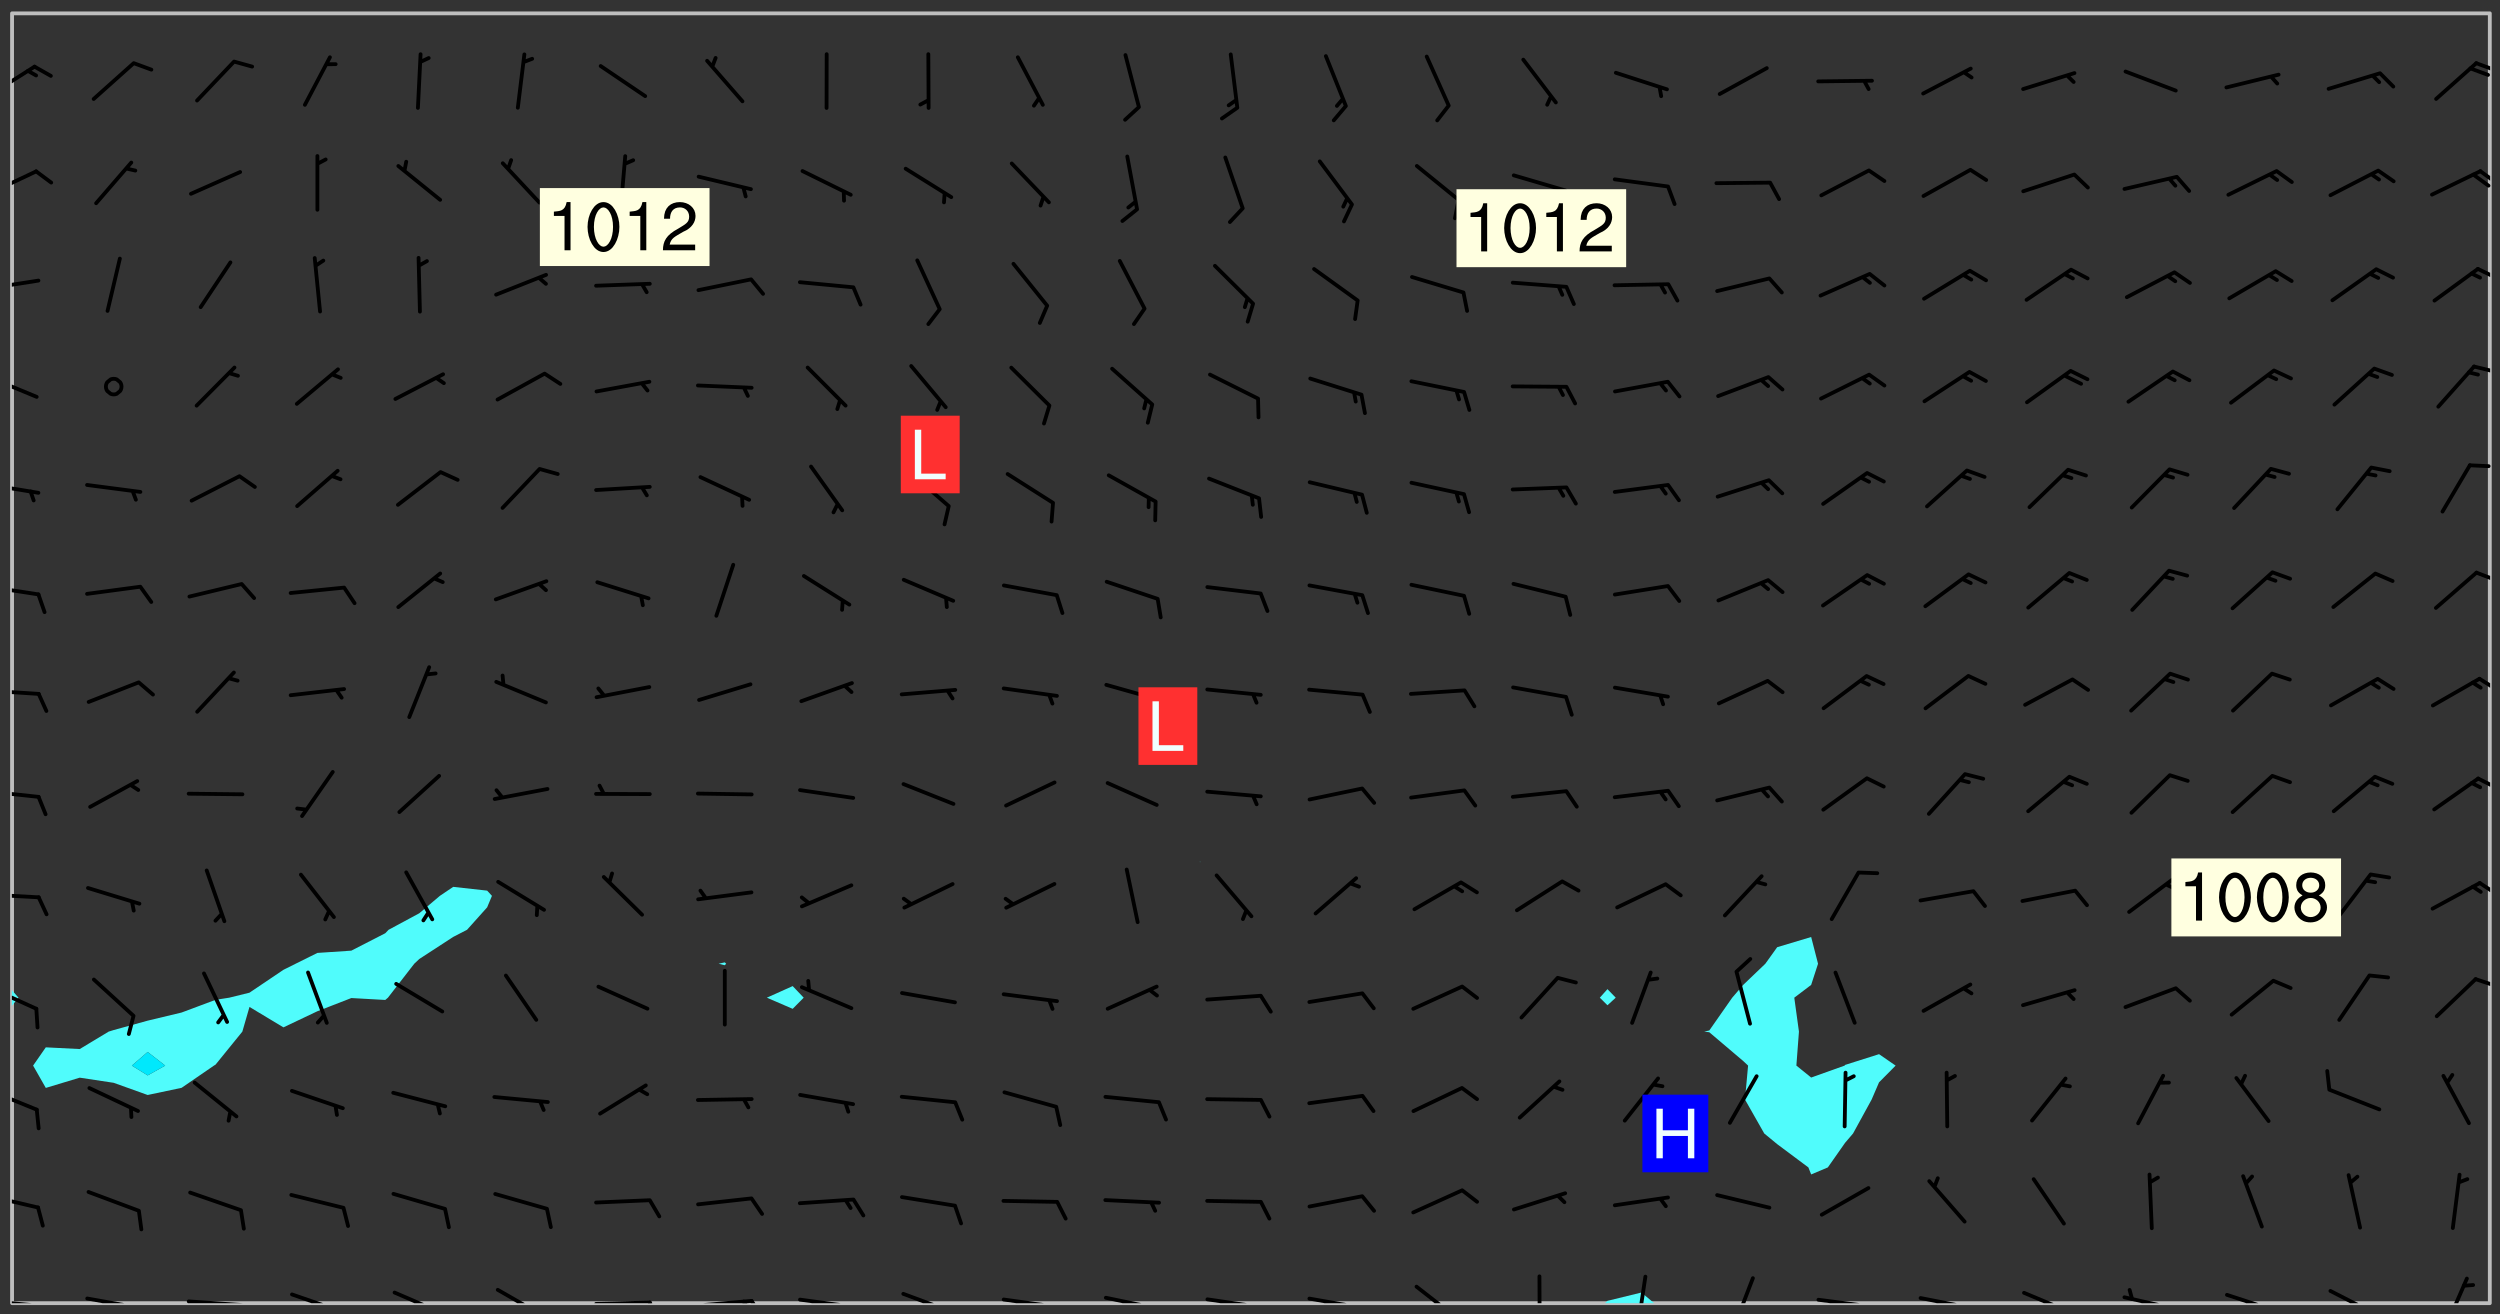 <svg xmlns="http://www.w3.org/2000/svg" role="img" xmlns:xlink="http://www.w3.org/1999/xlink" viewBox="142.45 309.95 326.84 171.84"><rect x="142.45" y="309.95" width="326.84" height="171.84" fill="#333333" stroke="none"/><defs><clipPath id="clip2"><path d="M 144 441 L 145 441 L 145 480.328 L 144 480.328 Z M 144 441"/></clipPath><clipPath id="clip3"><path d="M 144 311.672 L 145 311.672 L 145 440 L 144 440 Z M 144 311.672"/></clipPath><clipPath id="clip4"><path d="M 144 311.672 L 468 311.672 L 468 480.328 L 144 480.328 Z M 144 311.672"/></clipPath><clipPath id="clip5"><path d="M 352 478 L 359 478 L 359 480.328 L 352 480.328 Z M 352 478"/></clipPath><clipPath id="clip6"><path d="M 467 311.672 L 468 311.672 L 468 480.328 L 467 480.328 Z M 467 311.672"/></clipPath><clipPath id="clip7"><path d="M 144 479 L 148 479 L 148 480.328 L 144 480.328 Z M 144 479"/></clipPath><clipPath id="clip8"><path d="M 147 480 L 149 480 L 149 480.328 L 147 480.328 Z M 147 480"/></clipPath><clipPath id="clip9"><path d="M 153 479 L 162 479 L 162 480.328 L 153 480.328 Z M 153 479"/></clipPath><clipPath id="clip10"><path d="M 160 480 L 162 480 L 162 480.328 L 160 480.328 Z M 160 480"/></clipPath><clipPath id="clip11"><path d="M 166 479 L 175 479 L 175 480.328 L 166 480.328 Z M 166 479"/></clipPath><clipPath id="clip12"><path d="M 173 480 L 176 480 L 176 480.328 L 173 480.328 Z M 173 480"/></clipPath><clipPath id="clip13"><path d="M 180 478 L 188 478 L 188 480.328 L 180 480.328 Z M 180 478"/></clipPath><clipPath id="clip14"><path d="M 193 478 L 201 478 L 201 480.328 L 193 480.328 Z M 193 478"/></clipPath><clipPath id="clip15"><path d="M 207 478 L 214 478 L 214 480.328 L 207 480.328 Z M 207 478"/></clipPath><clipPath id="clip16"><path d="M 220 479 L 228 479 L 228 480.328 L 220 480.328 Z M 220 479"/></clipPath><clipPath id="clip17"><path d="M 227 479 L 229 479 L 229 480.328 L 227 480.328 Z M 227 479"/></clipPath><clipPath id="clip18"><path d="M 233 479 L 241 479 L 241 480.328 L 233 480.328 Z M 233 479"/></clipPath><clipPath id="clip19"><path d="M 240 479 L 243 479 L 243 480.328 L 240 480.328 Z M 240 479"/></clipPath><clipPath id="clip20"><path d="M 239 479 L 241 479 L 241 480.328 L 239 480.328 Z M 239 479"/></clipPath><clipPath id="clip21"><path d="M 246 479 L 255 479 L 255 480.328 L 246 480.328 Z M 246 479"/></clipPath><clipPath id="clip22"><path d="M 253 480 L 256 480 L 256 480.328 L 253 480.328 Z M 253 480"/></clipPath><clipPath id="clip23"><path d="M 260 478 L 268 478 L 268 480.328 L 260 480.328 Z M 260 478"/></clipPath><clipPath id="clip24"><path d="M 265 480 L 267 480 L 267 480.328 L 265 480.328 Z M 265 480"/></clipPath><clipPath id="clip25"><path d="M 273 479 L 281 479 L 281 480.328 L 273 480.328 Z M 273 479"/></clipPath><clipPath id="clip26"><path d="M 280 480 L 282 480 L 282 480.328 L 280 480.328 Z M 280 480"/></clipPath><clipPath id="clip27"><path d="M 286 479 L 295 479 L 295 480.328 L 286 480.328 Z M 286 479"/></clipPath><clipPath id="clip28"><path d="M 293 480 L 295 480 L 295 480.328 L 293 480.328 Z M 293 480"/></clipPath><clipPath id="clip29"><path d="M 300 479 L 308 479 L 308 480.328 L 300 480.328 Z M 300 479"/></clipPath><clipPath id="clip30"><path d="M 305 480 L 307 480 L 307 480.328 L 305 480.328 Z M 305 480"/></clipPath><clipPath id="clip31"><path d="M 313 479 L 321 479 L 321 480.328 L 313 480.328 Z M 313 479"/></clipPath><clipPath id="clip32"><path d="M 319 480 L 321 480 L 321 480.328 L 319 480.328 Z M 319 480"/></clipPath><clipPath id="clip33"><path d="M 327 477 L 334 477 L 334 480.328 L 327 480.328 Z M 327 477"/></clipPath><clipPath id="clip34"><path d="M 343 476 L 344 476 L 344 480.328 L 343 480.328 Z M 343 476"/></clipPath><clipPath id="clip35"><path d="M 356 476 L 358 476 L 358 480.328 L 356 480.328 Z M 356 476"/></clipPath><clipPath id="clip36"><path d="M 368 476 L 372 476 L 372 480.328 L 368 480.328 Z M 368 476"/></clipPath><clipPath id="clip37"><path d="M 379 479 L 388 479 L 388 480.328 L 379 480.328 Z M 379 479"/></clipPath><clipPath id="clip38"><path d="M 393 479 L 401 479 L 401 480.328 L 393 480.328 Z M 393 479"/></clipPath><clipPath id="clip39"><path d="M 406 478 L 414 478 L 414 480.328 L 406 480.328 Z M 406 478"/></clipPath><clipPath id="clip40"><path d="M 419 479 L 428 479 L 428 480.328 L 419 480.328 Z M 419 479"/></clipPath><clipPath id="clip41"><path d="M 420 478 L 422 478 L 422 480.328 L 420 480.328 Z M 420 478"/></clipPath><clipPath id="clip42"><path d="M 433 478 L 441 478 L 441 480.328 L 433 480.328 Z M 433 478"/></clipPath><clipPath id="clip43"><path d="M 446 478 L 454 478 L 454 480.328 L 446 480.328 Z M 446 478"/></clipPath><clipPath id="clip44"><path d="M 461 476 L 466 476 L 466 480.328 L 461 480.328 Z M 461 476"/></clipPath><clipPath id="clip45"><path d="M 144 465 L 148 465 L 148 469 L 144 469 Z M 144 465"/></clipPath><clipPath id="clip46"><path d="M 144 452 L 148 452 L 148 456 L 144 456 Z M 144 452"/></clipPath><clipPath id="clip47"><path d="M 144 438 L 148 438 L 148 443 L 144 443 Z M 144 438"/></clipPath><clipPath id="clip48"><path d="M 465 437 L 468 437 L 468 439 L 465 439 Z M 465 437"/></clipPath><clipPath id="clip49"><path d="M 144 426 L 148 426 L 148 428 L 144 428 Z M 144 426"/></clipPath><clipPath id="clip50"><path d="M 466 425 L 468 425 L 468 427 L 466 427 Z M 466 425"/></clipPath><clipPath id="clip51"><path d="M 144 413 L 148 413 L 148 415 L 144 415 Z M 144 413"/></clipPath><clipPath id="clip52"><path d="M 466 411 L 468 411 L 468 414 L 466 414 Z M 466 411"/></clipPath><clipPath id="clip53"><path d="M 144 399 L 148 399 L 148 401 L 144 401 Z M 144 399"/></clipPath><clipPath id="clip54"><path d="M 466 398 L 468 398 L 468 401 L 466 401 Z M 466 398"/></clipPath><clipPath id="clip55"><path d="M 144 386 L 148 386 L 148 388 L 144 388 Z M 144 386"/></clipPath><clipPath id="clip56"><path d="M 465 384 L 468 384 L 468 386 L 465 386 Z M 465 384"/></clipPath><clipPath id="clip57"><path d="M 144 372 L 148 372 L 148 375 L 144 375 Z M 144 372"/></clipPath><clipPath id="clip58"><path d="M 465 370 L 468 370 L 468 372 L 465 372 Z M 465 370"/></clipPath><clipPath id="clip59"><path d="M 144 358 L 148 358 L 148 363 L 144 363 Z M 144 358"/></clipPath><clipPath id="clip60"><path d="M 465 357 L 468 357 L 468 359 L 465 359 Z M 465 357"/></clipPath><clipPath id="clip61"><path d="M 144 346 L 148 346 L 148 348 L 144 348 Z M 144 346"/></clipPath><clipPath id="clip62"><path d="M 466 344 L 468 344 L 468 347 L 466 347 Z M 466 344"/></clipPath><clipPath id="clip63"><path d="M 144 332 L 148 332 L 148 336 L 144 336 Z M 144 332"/></clipPath><clipPath id="clip64"><path d="M 466 332 L 468 332 L 468 335 L 466 335 Z M 466 332"/></clipPath><clipPath id="clip65"><path d="M 465 332 L 468 332 L 468 335 L 465 335 Z M 465 332"/></clipPath><clipPath id="clip66"><path d="M 144 318 L 148 318 L 148 323 L 144 323 Z M 144 318"/></clipPath><clipPath id="clip67"><path d="M 465 317 L 468 317 L 468 320 L 465 320 Z M 465 317"/></clipPath><g id="surface721" clip-path="url(#clip1)"><path fill="#fff" fill-opacity="0" fill-rule="evenodd" d="M 0 0 L 1000 0 L 1000 1000 L 0 1000 Z M 0 0"/><path fill="#d3d3d3" fill-opacity="0" fill-rule="evenodd" d="M162.152 355.867L161.918 356.16 161.977 356.395 162.094 356.566 162.27 356.801 162.562 357.148 162.676 357.207 162.793 357.035 162.852 356.801 163.027 356.625 163.492 356.449 164.191 356.449 164.426 356.742 164.715 357.559 164.773 357.734 164.949 357.965 165.301 358.199 166 358.898 166.172 359.074 166.406 359.422 166.641 359.832 166.93 360.414 167.34 360.879 167.57 361.113 167.805 361.289 167.922 361.52 168.098 361.812 168.27 362.977 168.27 363.211 168.328 363.5 168.387 363.617 168.504 363.734 168.852 364.145 168.969 364.316 169.145 364.492 169.32 364.727 169.438 364.898 169.609 365.25 169.668 365.484 169.902 365.891 170.137 365.832 169.961 366.008 169.902 366.938 169.32 366.938 169.086 366.824 168.738 366.938 168.621 367.055 168.562 367.348 168.504 367.523 168.387 367.695 167.922 367.988 167.863 368.223 167.805 368.336 167.805 368.98 167.863 369.152 167.863 369.562 167.922 369.621 167.922 370.027 167.98 370.434 168.098 370.609 168.156 370.668 168.387 371.309 168.328 371.602 168.328 372.301 168.27 372.883 168.27 373.117 168.211 373.348 168.156 373.699 168.156 375.621 168.211 375.738 168.637 375.738 168.27 375.855 168.246 376.207 169.137 377.375 170.879 377.914 172.219 378.273 172.219 378.812 172.309 379.621 172.844 380.336 174.363 380.605 175.254 380.52 175.344 381.684 175.879 381.863 177.039 381.684 179.094 380.699 180.254 380.336 182.133 380.16 183.828 379.98 183.648 380.699 182.133 380.785 180.883 380.875 180.078 381.145 179.004 381.953 179.273 382.672 179.809 383.57 179.629 384.195 179.363 385.004 179.629 386.082 180.254 386.98 181.059 387.16 182.309 386.98 182.043 387.703 182.141 388.207 182.195 388.5 182.195 388.672 182.254 388.965 182.254 389.371 182.43 389.488 182.781 389.605 183.188 389.605 183.48 389.43 183.594 389.312 183.652 389.195 183.77 388.965 183.828 388.789 184.18 388.324 184.41 388.148 184.586 388.09 184.762 388.148 184.82 388.324 184.938 389.312 184.992 389.781 185.051 389.953 185.168 390.188 185.344 390.246 186.16 390.305 186.449 390.305 186.566 390.539 186.625 390.945 186.684 391.297 186.684 392.402 186.801 392.695 186.918 393.043 187.207 393.742 187.383 394.094 187.965 394.848 188.316 395.023 188.488 395.082 188.957 395.316 189.598 395.781 189.945 396.016 190.238 396.191 190.531 396.246 190.762 396.309 191.578 396.656 191.871 396.832 191.984 397.004 192.336 397.355 192.453 397.531 192.977 398.172 192.977 398.461 193.035 398.812 193.035 399.16 193.094 399.512 193.152 399.801 193.27 399.859 193.441 399.918 193.617 399.918 194.199 400.152 194.375 400.27 194.551 400.559 194.727 400.793 194.84 401.027 195.133 401.258 195.25 401.375 195.25 401.785 195.309 401.84 195.598 402.074 195.832 402.191 195.891 402.309 196.008 402.48 196.066 402.598 196.297 402.832 196.355 403.008 196.59 403.066 196.707 403.125 196.59 403.238 196.531 403.355 196.531 403.473 196.414 403.766 196.297 404.055 196.297 404.637 196.473 404.754 196.59 404.812 196.648 404.93 196.766 405.047 196.879 405.105 197.055 405.453 197.113 405.805 197.172 406.211 197.172 406.387 197.113 406.562 196.996 407.262 196.996 407.434 197.113 407.609 197.406 407.902 197.812 407.902 197.988 408.02 198.105 408.191 198.223 408.484 198.223 408.719 197.695 408.719 197.465 408.484 197.23 408.484 197.055 408.543 196.996 409.242 197.055 409.59 197.172 409.766 197.348 410.176 197.465 410.406 197.754 410.875 197.93 410.93 198.453 410.93 198.688 410.988 199.445 411.629 199.504 411.922 199.504 412.156 199.562 412.215 199.793 412.562 199.793 412.914 199.676 413.086 199.676 413.379 199.969 413.668 200.262 413.844 200.434 413.902 200.727 414.078 201.02 414.195 201.602 414.602 201.891 414.836 202.184 415.012 202.402 415.172 202.418 415.184 202.648 415.359 203.289 415.883 203.465 416.117 203.582 416.293 203.758 416.469 203.871 416.641 203.871 417.281 203.988 417.457 204.457 417.574 205.039 417.691 205.273 417.75 205.504 417.863 205.797 417.98 205.91 418.039 206.496 418.391 206.785 418.562 206.961 418.625 207.137 418.68 207.312 418.738 208.012 419.09 208.301 419.266 208.535 419.32 208.824 419.496 209.059 419.613 209.699 420.02 209.992 420.137 210.164 420.195 210.398 420.254 210.809 420.312 211.039 420.371 211.273 420.488 211.332 420.66 210.922 420.836 211.391 420.895 211.449 421.188 211.562 421.422 211.738 421.477 211.973 421.535 212.148 421.594 212.555 421.711 213.195 421.945 213.312 422.117 213.371 422.352 213.371 422.527 213.312 422.645 213.254 423.051 213.488 423.285 213.605 423.344 213.953 423.461 214.594 423.691 214.77 423.809 215.059 423.926 215.234 424.102 215.469 424.566 216.051 425.672 216.227 425.848 216.574 426.023 216.75 426.141 217.102 426.258 218.148 426.781 218.383 426.84 218.848 426.953 219.141 427.012 219.605 427.188 220.363 427.77 220.598 428.004 220.945 428.469 221.121 428.645 221.41 428.879 222.227 429.578 222.52 429.754 222.809 430.043 223.102 430.219 223.395 430.508 224.09 431.148 224.266 431.324 224.559 431.559 224.848 431.793 225.316 432.082 225.957 432.664 226.305 432.898 226.539 433.191 226.887 433.539 227.238 434.004 228.172 434.996 228.52 435.402 228.637 435.578 228.871 435.637 228.984 435.754 229.629 435.93 229.859 436.043 230.094 436.102 230.387 436.277 230.617 436.395 231.551 437.094 231.957 437.5 232.191 437.676 232.598 437.852 232.832 437.969 233.648 438.316 233.996 438.551 234.23 438.668 234.523 438.957 234.754 439.074 235.512 439.426 235.863 439.598 236.094 439.656 236.387 439.773 236.621 439.832 237.492 440.008 238.309 440.008 238.777 440.238 238.949 440.297 239.824 440.996 240.289 441.113 240.582 441.172 240.758 441.23 240.988 441.289 241.457 441.348 241.805 441.406 242.156 441.465 242.562 441.523 242.855 441.523 243.027 441.582 243.027 441.812 243.203 441.988 243.496 441.988 243.844 442.047 244.195 442.105 244.895 442.223 245.535 442.223 246 441.988 246.293 441.812 246.465 441.695 246.875 441.523 247.164 441.348 248.098 440.883 248.566 440.59 249.09 440.297 249.555 440.125 250.02 439.949 251.07 439.484 251.359 439.367 251.77 439.25 252.059 439.133 252.586 438.957 254.102 438.258 254.684 437.91 254.973 437.852 255.266 437.793 255.613 437.676 256.488 437.445 256.84 437.328 256.953 437.328 257.188 437.27 258.062 437.035 258.297 436.977 259.109 436.977 259.461 436.918 260.277 436.801 260.449 436.742 260.801 436.688 261.094 436.629 261.324 436.57 262.141 436.395 262.316 436.336 262.664 436.336 262.898 436.277 263.363 436.16 264.121 435.988 264.355 435.93 264.703 435.93 265.113 435.812 265.402 435.754 266.688 435.695 266.977 435.695 267.387 435.637 267.617 435.578 267.793 435.578 268.668 435.461 269.074 435.461 269.484 435.344 269.832 435.344 270.184 435.23 271.055 435.172 272.805 435.172 273.852 435.461 274.262 435.578 274.551 435.695 274.902 435.812 275.191 435.93 276.242 436.102 276.531 436.16 276.824 436.16 277.117 436.219 277.289 436.277 277.699 436.336 277.871 436.395 277.988 436.453 278.105 436.453 278.223 436.512 278.574 436.57 278.688 436.57 279.098 436.637 281.02 437.031 282.945 437.426 284.465 437.875 286.16 438.594 288.305 439.398 289.91 438.68 291.34 437.875 292.5 436.797 293.75 436.348 296.785 435.629 298.66 435.27 300.805 433.922 303.039 432.668 305.539 431.41 307.234 430.961 309.02 430.781 310.18 430.512 310.805 431.051 312.145 430.781 312.859 429.793 313.844 428.449 314.289 428.27 315.094 427.91 316.969 427.371 318.754 426.922 320.004 426.652 321.164 426.562 322.863 426.473 324.824 426.203 326.074 426.113 326.613 426.113 327.238 426.023 328.129 426.023 330.273 425.844 332.684 425.664 335.273 425.574 336.969 425.754 338.578 425.844 340.008 426.203 341.168 426.922 343.043 427.91 344.203 429.438 344.469 430.152 345.098 430.242 345.453 431.141 345.988 431.68 346.523 433.207 347.598 433.566 348.133 433.566 347.328 434.102 347.418 435.809 348.133 438.504 349.023 439.309 349.918 440.297 350.633 441.555 352.418 442.094 353.938 441.914 354.293 443.258 355.902 442.453 356.883 441.914 357.152 442.184 357.469 441.969 357.688 441.824 358.488 442.273 358.938 441.914 359.293 441.914 359.828 441.645 360.367 440.926 360.902 440.656 361.527 439.668 362.688 440.117 363.527 440.488 364.922 441.105 366.617 440.926 368.223 440.926 370.008 441.016 370.188 439.309 370.723 437.965 371.527 438.234 372.02 439.082 372.422 439.488 372.332 440.027 372.332 440.387 373.047 440.836 373.758 440.566 375.188 440.566 375.547 441.555 375.992 442.812 376.707 444.156 377.957 444.785 379.652 445.414 380.367 445.234 380.547 444.695 381.527 444.605 381.977 444.965 382.062 446.223 381.797 446.852 381.262 447.031 381.262 447.57 381.977 448.555 382.242 449.094 383.227 450.082 384.027 451.16 383.762 451.52 383.672 452.418 383.047 454.75 382.691 456.816 382.602 458.609 382.422 459.328 382.332 459.867 382.332 461.305 381.352 463.188 380.992 464.895 380.457 465.793 379.652 466.961 379.387 467.5 381.441 468.754 381.527 469.113 381.172 469.652 381.082 469.473 381.082 470.281 381.172 471.719 380.727 472.434 379.652 472.527 379.387 473.242 379.922 474.141 380.727 474.859 381.887 475.668 383.227 475.938 383.672 476.297 383.316 476.746 381.527 476.656 380.277 476.207 379.562 475.488 378.938 475.398 378.762 478.988 378.574 480.297 467.934 480.297 467.934 311.703 412.664 311.703 412.664 360.785 413.426 360.91 416.715 361.453 418.738 364.289 418.738 367.043 421.09 367.375 423.438 367.707 427.488 367.707 426.109 371.867 424.086 372.574 422.062 373.277 421.52 373.621 418.926 375.238 418.738 375.355 416.715 373.277 415.984 370.535 413.312 368.457 411.938 364.957 411.871 364.875 409.914 362.203 412.664 360.785 412.664 311.703 294.422 311.703 294.422 403.117 294.539 403.148 294.672 403.16 294.746 403.234 294.852 403.281 294.941 403.34 295.027 403.398 295.117 403.457 295.414 403.754 295.473 403.844 295.504 403.961 295.531 404.078 295.547 404.215 295.516 404.332 295.457 404.422 295.398 404.508 295.355 404.613 295.309 404.715 295.281 404.836 295.281 404.98 295.457 405.25 295.605 405.398 295.68 405.484 295.754 405.559 295.797 405.664 295.859 405.754 295.918 405.84 295.961 405.945 296.02 406.035 296.066 406.137 296.109 406.242 296.168 406.328 296.285 406.508 296.359 406.582 296.422 406.668 296.48 406.758 296.523 406.863 296.582 406.953 296.641 407.039 296.703 407.129 296.762 407.219 296.805 407.32 296.922 407.5 296.996 407.574 297.055 407.66 297.129 407.734 297.219 407.793 297.324 407.84 297.473 407.84 297.605 407.824 297.738 407.84 297.84 407.793 297.914 407.719 297.961 407.617 297.945 407.484 297.945 407.336 297.898 407.23 297.871 407.113 297.824 407.012 297.797 406.891 297.754 406.789 297.691 406.699 297.648 406.598 297.605 406.492 297.574 406.375 297.559 406.242 297.547 406.105 297.633 406.047 297.691 405.961 297.812 405.93 297.855 406.035 297.871 406.168 297.871 406.285 297.93 406.387 297.988 406.477 298.078 406.535 298.227 406.684 298.285 406.773 298.328 406.879 298.316 406.98 298.402 407.039 298.508 407.086 298.594 407.145 298.684 407.203 298.758 407.277 298.641 407.305 298.535 407.352 298.449 407.41 298.375 407.484 298.316 407.574 298.254 407.66 298.227 407.781 298.18 407.883 298.137 407.988 298.105 408.105 298.094 408.238 298.078 408.371 298.078 408.52 298.105 408.637 298.152 408.742 298.195 408.844 298.254 408.934 298.328 409.008 298.418 409.066 298.492 409.141 298.582 409.199 298.641 409.289 298.684 409.395 298.73 409.496 298.848 409.527 298.98 409.543 299.129 409.543 299.246 409.512 299.352 409.555 299.395 409.66 299.441 409.762 299.469 409.883 299.5 410 299.527 410.117 299.559 410.238 299.586 410.355 299.691 410.398 299.793 410.445 299.926 410.43 300.074 410.578 300.137 410.664 300.211 410.738 300.281 410.812 300.371 410.875 300.477 410.918 300.578 410.961 300.695 410.992 300.832 411.008 300.949 410.977 301.023 410.902 301.051 410.785 301.039 410.652 301.008 410.531 300.98 410.414 301.023 410.309 301.141 410.309 301.23 410.371 301.348 410.398 301.496 410.398 301.629 410.414 301.777 410.414 301.91 410.43 302.043 410.414 302.191 410.414 302.324 410.398 302.457 410.387 302.594 410.398 302.711 410.371 302.844 410.355 303.035 410.297 302.977 410.473 302.961 410.605 302.934 410.727 302.918 410.859 302.859 410.945 302.727 410.961 302.621 411.008 302.516 411.051 302.398 411.082 302.281 411.109 302.016 411.141 301.867 411.141 301.734 411.156 301.66 411.23 301.719 411.316 301.867 411.465 301.984 411.645 302.059 411.715 302.148 411.777 302.238 411.836 302.324 411.895 302.414 411.953 302.516 411.996 302.621 412.059 302.727 412.102 302.812 412.16 302.918 412.207 303.02 412.25 303.199 412.367 303.258 412.457 303.215 412.559 303.168 412.664 303.184 412.797 303.406 413.02 303.465 413.109 303.508 413.211 303.539 413.332 303.582 413.434 303.598 413.566 303.629 413.684 303.641 413.82 303.672 413.938 303.82 414.086 303.922 414.129 304.027 414.172 304.145 414.203 304.277 414.219 304.414 414.234 304.531 414.234 304.648 414.203 304.738 414.145 304.781 414.039 304.828 413.938 304.871 413.832 304.902 413.715 304.914 413.582 304.914 413.434 304.902 413.301 304.887 413.168 304.855 413.051 304.812 412.945 304.766 412.84 304.723 412.738 304.68 412.633 304.664 412.5 304.68 412.367 304.707 412.25 304.738 412.133 304.766 412.012 304.812 411.91 304.902 411.852 304.988 411.789 305.062 411.715 305.152 411.656 305.375 411.434 305.434 411.348 305.508 411.273 305.625 411.094 305.684 411.008 305.684 410.859 305.609 410.785 305.508 410.738 305.402 410.695 305.301 410.652 305.242 410.562 305.195 410.457 305.168 410.34 305.258 410.281 305.375 410.25 305.477 410.207 305.656 410.09 305.805 409.941 305.816 409.809 305.805 409.703 305.715 409.645 305.582 409.66 305.434 409.66 305.301 409.676 305.168 409.66 305.047 409.629 304.961 409.57 304.887 409.496 304.828 409.406 304.766 409.32 304.648 409.141 304.59 409.055 304.621 408.934 304.707 408.875 304.828 408.844 304.887 408.758 304.887 408.637 304.855 408.52 304.797 408.43 304.738 408.344 304.691 408.238 304.664 408.121 304.648 407.988 304.707 407.898 304.781 407.824 304.871 407.766 304.988 407.586 305.062 407.512 305.121 407.426 305.27 407.277 305.391 407.246 305.523 407.23 305.656 407.246 305.73 407.32 305.773 407.426 305.789 407.559 305.758 407.676 305.641 407.707 305.508 407.719 305.359 407.867 305.316 407.973 305.27 408.074 305.242 408.195 305.211 408.312 305.211 408.461 305.242 408.578 305.285 408.684 305.344 408.773 305.418 408.844 305.492 408.918 305.609 408.949 305.73 408.977 305.848 408.949 305.98 408.934 306.098 408.934 306.188 408.992 306.262 409.066 306.309 409.172 306.367 409.258 306.469 409.305 306.602 409.32 306.707 409.363 306.793 409.422 306.781 409.527 306.707 409.602 306.527 409.719 306.469 409.809 306.379 409.867 306.309 409.941 306.234 410.016 306.172 410.105 306.145 410.223 306.129 410.355 306.145 410.488 306.129 410.621 306.129 410.77 306.145 410.902 306.172 411.02 306.203 411.141 306.277 411.215 306.367 411.273 306.453 411.332 306.543 411.391 306.66 411.422 306.66 411.508 306.559 411.555 306.469 411.613 306.203 411.645 306.086 411.672 305.938 411.672 305.832 411.715 305.73 411.762 305.672 411.852 305.609 412.086 305.598 412.219 305.566 412.34 305.551 412.473 305.551 412.766 305.539 412.898 305.551 413.035 305.566 413.168 305.699 413.184 305.832 413.195 305.953 413.227 306.039 413.285 306.113 413.359 306.16 413.465 306.203 413.566 306.219 413.699 306.219 414.145 306.203 414.277 306.203 414.723 306.234 414.988 306.262 415.105 306.277 415.238 306.309 415.355 306.395 415.566 306.426 415.832 306.426 415.98 306.395 416.098 306.367 416.215 306.336 416.336 306.309 416.453 306.277 416.57 306.246 416.691 306.234 416.824 306.219 416.957 306.309 417.016 306.426 416.984 306.527 417 306.574 417.105 306.543 417.371 306.543 417.812 306.5 417.918 306.453 418.023 306.41 418.125 306.367 418.23 306.309 418.316 306.277 418.438 306.234 418.555 306.203 418.672 306.188 418.805 306.203 418.938 306.262 419.027 306.367 419.074 306.453 419.133 306.512 419.219 306.5 419.355 306.469 419.473 306.426 419.574 306.426 420.02 306.41 420.152 306.41 420.301 306.379 420.418 306.336 420.523 306.309 420.641 306.262 420.746 306.219 420.848 306.188 420.969 306.16 421.086 306.129 421.219 306.098 421.336 306.07 421.453 306.027 421.559 305.996 421.676 305.965 421.797 305.953 421.93 305.938 422.062 305.938 422.359 305.965 422.477 305.965 422.625 306.012 423.023 306.039 423.141 306.098 423.23 306.219 423.262 306.367 423.262 306.5 423.246 306.559 423.336 306.559 423.453 306.5 423.543 306.41 423.602 306.309 423.645 306.203 423.691 306.113 423.75 306.027 423.809 305.891 423.824 305.773 423.793 305.641 423.777 305.539 423.824 305.477 423.91 305.465 424.047 305.449 424.18 305.418 424.297 305.391 424.414 305.375 424.547 305.344 424.668 305.344 424.965 305.359 425.098 305.391 425.215 305.391 425.363 305.402 425.496 305.402 425.645 305.375 425.762 305.328 425.863 305.301 425.984 305.27 426.102 305.211 426.191 305.137 426.266 305.035 426.309 304.93 426.355 304.812 426.383 304.691 426.414 304.59 426.367 304.648 426.281 304.754 426.234 304.781 426.117 304.812 426 304.84 425.879 304.871 425.762 304.871 425.613 304.887 425.48 304.855 425.363 304.812 425.258 304.707 425.273 304.633 425.348 304.531 425.391 304.441 425.453 304.367 425.527 304.324 425.629 304.309 425.762 304.277 425.879 304.25 426 304.219 426.117 304.191 426.234 304.16 426.355 304.133 426.473 304.102 426.59 304.059 426.695 303.969 426.754 303.879 426.754 303.762 426.723 303.73 426.637 303.746 426.5 303.715 426.383 303.715 426.234 303.703 426.102 303.703 425.953 303.641 425.719 303.613 425.598 303.57 425.496 303.523 425.391 303.465 425.305 303.406 425.215 303.363 425.109 303.301 425.023 303.152 424.875 303.082 424.801 302.977 424.754 302.871 424.711 302.77 424.668 302.473 424.371 302.383 424.297 302.297 424.238 302.191 424.195 302.102 424.133 302.016 424.074 301.91 424.031 301.82 423.973 301.734 423.91 301.66 423.84 301.555 423.793 301.469 423.734 301.363 423.691 301.273 423.629 301.172 423.586 301.066 423.543 300.98 423.484 300.875 423.438 300.77 423.395 300.668 423.348 300.578 423.289 300.477 423.246 300.371 423.203 300.281 423.141 300.164 423.113 300.031 423.098 299.898 423.113 299.75 423.113 299.617 423.129 299.5 423.098 299.41 423.039 299.336 422.965 299.246 422.906 299.145 422.859 298.996 422.859 298.875 422.832 298.773 422.789 298.699 422.715 298.582 422.535 298.492 422.477 298.391 422.434 298.301 422.371 298.195 422.328 298.105 422.27 298.02 422.211 297.914 422.164 297.855 422.078 297.797 421.988 297.754 421.883 297.707 421.781 297.633 421.707 297.547 421.648 297.473 421.574 297.383 421.516 297.16 421.293 297.117 421.188 297.086 420.922 297.191 420.879 297.336 420.879 297.441 420.922 297.516 420.996 297.605 421.055 297.691 421.113 297.797 421.16 297.887 421.219 298.035 421.367 298.105 421.441 298.254 421.59 298.316 421.676 298.391 421.75 298.477 421.809 298.551 421.883 298.641 421.945 298.73 422.004 298.816 422.062 299.086 422.238 299.188 422.285 299.293 422.328 299.395 422.371 299.441 422.297 299.5 422.211 299.574 422.137 299.645 422.062 299.75 422.105 299.824 422.18 299.883 422.27 299.926 422.371 299.973 422.477 300.016 422.582 300.137 422.609 300.254 422.582 300.328 422.492 300.371 422.387 300.43 422.297 300.504 422.223 300.609 422.18 300.727 422.152 300.859 422.164 300.949 422.223 301.098 422.371 301.156 422.461 301.199 422.566 301.246 422.668 301.289 422.773 301.332 422.875 301.438 422.922 301.543 422.965 301.676 422.98 301.762 422.922 301.82 422.832 301.895 422.758 302 422.715 302.117 422.742 302.223 422.789 302.324 422.832 302.43 422.875 302.531 422.922 302.711 423.039 302.711 423.156 302.695 423.289 302.711 423.422 302.727 423.559 302.785 423.645 302.887 423.691 303.008 423.719 303.125 423.75 303.273 423.75 303.391 423.719 303.449 423.629 303.629 423.512 303.688 423.422 303.762 423.348 303.82 423.262 303.938 423.082 304.117 422.965 304.234 422.996 304.324 423.055 304.367 423.129 304.352 423.262 304.352 423.379 304.441 423.438 304.59 423.438 304.723 423.422 304.855 423.41 305.121 423.379 305.227 423.336 305.344 423.305 305.465 423.277 305.539 423.203 305.609 423.129 305.672 423.039 305.656 422.934 305.609 422.832 305.508 422.789 305.402 422.773 305.285 422.801 305.02 422.832 304.871 422.832 304.797 422.758 304.707 422.699 304.59 422.668 304.473 422.641 304.34 422.625 304.191 422.625 304.059 422.641 303.762 422.641 303.656 422.594 303.508 422.445 303.465 422.344 303.406 422.254 303.629 422.031 303.715 421.973 303.82 421.93 303.938 421.898 304.07 421.883 304.203 421.898 304.34 421.914 304.441 421.957 304.574 421.945 304.664 421.883 304.766 421.84 304.828 421.75 304.781 421.648 304.691 421.59 304.574 421.559 304.473 421.516 304.414 421.426 304.352 421.336 304.352 421.219 304.367 421.086 304.473 421.039 304.547 420.969 304.547 420.848 304.457 420.789 304.426 420.672 304.516 420.613 304.59 420.539 304.633 420.434 304.691 420.344 304.738 420.242 304.754 420.109 304.754 419.961 304.707 419.855 304.664 419.754 304.574 419.695 304.441 419.68 304.34 419.637 304.203 419.621 304.086 419.59 303.641 419.59 303.508 419.574 303.375 419.562 303.242 419.547 303.125 419.516 302.977 419.516 302.844 419.5 302.711 419.488 302.445 419.457 302.324 419.414 302.238 419.355 302.164 419.281 302.164 419.133 302.176 419 302.281 418.953 302.383 418.91 302.516 418.895 302.668 418.895 302.801 418.879 303.094 418.879 303.215 418.91 303.316 418.953 303.406 419.012 303.641 419.074 303.762 419.027 303.852 418.969 303.953 418.926 304.086 418.91 304.191 418.953 304.293 419 304.426 419.012 304.547 418.984 304.691 418.984 304.812 418.953 304.93 418.926 305.035 418.879 305.109 418.805 305.195 418.746 305.344 418.598 305.402 418.512 305.449 418.406 305.477 418.289 305.492 418.184 305.391 418.141 305.301 418.082 305.184 418.051 305.078 418.008 304.988 417.945 304.914 417.859 304.84 417.785 304.738 417.742 304.633 417.695 304.531 417.652 304.473 417.562 304.426 417.461 304.34 417.25 304.277 417.164 304.219 417.074 304.145 417 304.059 416.941 303.789 416.941 303.672 416.973 303.582 417.031 303.48 417.074 303.348 417.09 303.242 417.074 303.215 416.957 303.152 416.867 303.035 416.836 302.934 416.793 302.785 416.645 302.754 416.527 302.738 416.422 302.812 416.348 302.992 416.23 303.109 416.203 303.227 416.172 303.363 416.188 303.465 416.23 303.57 416.273 303.672 416.32 303.777 416.363 303.895 416.395 304.027 416.41 304.145 416.438 304.277 416.453 304.383 416.438 304.473 416.379 304.398 416.305 304.293 416.262 304.219 416.188 304.145 416.098 303.996 415.949 303.91 415.891 303.82 415.832 303.746 415.758 303.656 415.699 303.555 415.652 303.434 415.625 303.332 415.578 303.227 415.535 303.109 415.504 303.008 415.461 302.887 415.43 302.738 415.43 302.621 415.461 302.516 415.504 302.43 415.566 302.25 415.684 302.164 415.742 302.074 415.801 301.969 415.848 301.883 415.906 301.777 415.949 301.676 415.992 301.57 416.039 301.496 416.113 301.438 416.203 301.379 416.289 301.332 416.395 301.273 416.48 301.199 416.555 301.066 416.543 300.949 416.512 300.832 416.512 300.758 416.586 300.668 416.645 300.594 416.719 300.504 416.777 300.418 416.836 300.312 416.883 300.211 416.926 300.074 416.941 299.973 416.898 299.824 416.75 299.719 416.703 299.633 416.703 299.527 416.75 299.426 416.793 299.305 416.824 299.188 416.793 299.113 416.719 299.113 416.602 299.145 416.48 299.219 416.41 299.277 416.32 299.352 416.246 299.469 416.215 299.574 416.172 299.867 416.172 300 416.156 300.137 416.141 300.238 416.098 300.328 416.039 300.43 415.992 300.52 415.934 300.652 415.922 300.742 415.98 300.875 415.992 300.965 415.934 301.051 415.875 301.156 415.832 301.246 415.773 301.332 415.711 301.422 415.652 301.57 415.504 301.629 415.418 301.688 415.328 301.793 415.285 301.926 415.27 302.043 415.297 302.164 415.328 302.223 415.27 302.281 415.18 302.312 414.914 302.34 414.797 302.445 414.809 302.578 414.824 302.68 414.781 302.77 414.723 302.828 414.633 302.902 414.559 302.961 414.469 303.008 414.367 303.02 414.234 303.008 414.102 302.961 413.996 302.812 413.848 302.754 413.758 302.695 413.672 302.652 413.566 302.652 413.121 302.668 412.988 302.668 412.84 302.68 412.707 302.621 412.648 302.531 412.707 302.43 412.664 302.25 412.547 302.164 412.488 302.102 412.398 302.043 412.309 301.969 412.234 301.883 412.176 301.762 412.207 301.66 412.219 301.555 412.266 301.469 412.324 301.363 412.367 301.215 412.516 301.125 412.574 301.039 412.633 300.949 412.695 300.844 412.738 300.711 412.754 300.711 412.633 300.816 412.59 300.934 412.559 301.008 412.488 301.051 412.383 301.051 412.234 301.023 412.117 300.875 411.969 300.742 411.953 300.594 411.953 300.477 411.984 300.371 412.027 300.27 412.07 300.18 412.133 300.062 412.16 299.988 412.086 300 411.953 299.957 411.852 299.914 411.746 299.824 411.688 299.707 411.715 299.586 411.746 299.469 411.777 299.367 411.82 299.246 411.852 299.145 411.895 299.039 411.938 298.949 411.996 298.848 412.012 298.848 411.895 298.863 411.762 298.805 411.672 298.73 411.715 298.582 411.863 298.523 411.953 298.449 412.027 298.402 412.133 298.359 412.234 298.285 412.309 298.227 412.398 298.152 412.473 298.094 412.559 298.02 412.633 297.93 412.695 297.855 412.766 297.781 412.84 297.68 412.855 297.547 412.871 297.441 412.828 297.441 412.707 297.59 412.559 297.633 412.457 297.691 412.367 297.738 412.266 297.781 412.16 297.84 412.07 297.871 411.953 297.914 411.852 297.945 411.73 297.973 411.613 298.02 411.508 298.062 411.406 298.105 411.301 298.18 411.23 298.27 411.168 298.359 411.109 298.461 411.066 298.758 411.066 299.023 411.035 299.129 410.992 299.055 410.918 298.938 410.887 298.832 410.844 298.742 410.785 298.641 410.738 298.551 410.68 298.449 410.637 298.344 410.594 298.254 410.531 298.168 410.473 298.062 410.43 297.961 410.387 297.84 410.355 297.723 410.324 297.621 410.281 297.5 410.25 297.398 410.207 297.309 410.148 297.266 410.043 297.25 409.91 297.352 409.867 297.484 409.852 297.621 409.867 297.754 409.852 297.855 409.809 297.914 409.719 297.93 409.613 297.84 409.555 297.766 409.48 297.664 409.438 297.574 409.379 297.426 409.23 297.383 409.125 297.367 408.992 297.367 408.699 297.309 408.609 297.219 408.551 297.145 408.477 297.102 408.371 297.07 408.254 297.012 408.164 296.938 408.09 296.82 408.062 296.746 407.988 296.656 407.93 296.566 407.867 296.48 407.809 296.406 407.734 296.348 407.648 296.301 407.543 296.215 407.484 296.066 407.336 295.871 407.277 295.738 407.293 295.637 407.336 295.562 407.41 295.516 407.512 295.473 407.617 295.414 407.707 295.355 407.793 295.059 408.09 294.969 408.148 294.883 408.148 294.82 408.062 294.777 407.957 294.809 407.84 294.867 407.75 294.895 407.633 294.883 407.5 294.793 407.438 294.688 407.484 294.57 407.512 294.453 407.543 294.184 407.719 294.082 407.766 293.965 407.793 293.859 407.84 293.77 407.898 293.668 407.941 293.609 407.855 293.562 407.75 293.578 407.617 293.625 407.512 293.695 407.438 293.77 407.367 293.828 407.277 293.828 407.129 293.785 407.023 293.547 407.023 293.445 407.07 293.414 407.188 293.387 407.305 293.355 407.426 293.281 407.469 293.148 407.484 293.074 407.438 293.031 407.336 292.988 407.23 292.941 407.129 292.898 407.023 292.777 407.055 292.676 407.098 292.543 407.113 292.426 407.145 292.32 407.188 292.23 407.246 292.129 407.293 292.008 407.32 291.875 407.336 291.773 407.293 291.715 407.203 291.668 407.098 291.625 406.996 291.582 406.891 291.582 406.773 291.641 406.684 291.727 406.625 291.906 406.508 292.008 406.461 292.113 406.418 292.219 406.359 292.32 406.316 292.41 406.254 292.512 406.211 292.617 406.152 292.719 406.105 292.809 406.047 292.914 406.004 293.016 405.961 293.105 405.898 293.207 405.855 293.344 405.84 293.461 405.871 293.562 405.914 293.684 405.945 293.785 405.988 293.891 406.035 293.992 406.078 294.098 406.121 294.199 406.168 294.305 406.211 294.406 406.254 294.512 406.301 294.598 406.359 294.703 406.402 294.82 406.434 294.926 406.477 295.027 406.523 295.117 406.582 295.223 406.625 295.324 406.668 295.43 406.715 295.547 406.742 295.648 406.789 295.77 406.816 295.918 406.816 296.004 406.758 296.02 406.656 296.078 406.566 296.051 406.449 295.977 406.375 295.859 406.195 295.785 406.121 295.695 406.047 295.516 405.93 295.43 405.871 295.324 405.828 295.223 405.781 294.953 405.605 294.895 405.516 294.82 405.441 294.762 405.352 294.719 405.25 294.688 405.133 294.672 404.996 294.672 404.434 294.66 404.301 294.645 404.168 294.613 404.051 294.598 403.918 294.586 403.785 294.555 403.664 294.332 403.441 294.273 403.355 294.258 403.25 294.289 403.133 294.422 403.117 294.422 311.703 172.992 311.703 172.992 313.156 172.934 313.391 172.582 314.441 172.41 314.965 172.293 315.312 172.117 315.723 172 315.895 171.766 316.188 171.535 316.246 171.184 316.246 171.066 316.305 170.836 316.711 170.836 317.004 170.953 317.18 171.184 317.41 171.301 317.645 171.941 318.402 172.234 318.867 172.41 319.102 172.641 319.453 172.875 319.801 173.516 320.617 173.691 321.082 173.863 321.492 173.98 322.188 174.156 322.656 174.273 324.055 174.332 324.52 174.332 325.395 174.449 326.441 174.449 331.223 174.391 331.688 174.039 332.969 173.863 333.492 173.75 333.902 173.398 334.832 172.934 336 172.699 336.582 172.582 336.758 172.41 337.105 172.234 337.512 171.883 338.328 171.824 338.621 171.711 338.914 171.594 339.203 171.535 339.379 171.418 340.254 171.359 340.66 171.301 340.777 171.242 340.953 171.184 341.125 170.953 341.652 170.836 341.824 170.836 342.059 170.719 342.293 170.66 342.465 170.484 343.051 170.484 343.34 170.426 343.516 170.426 343.809 170.367 343.922 170.309 344.449 170.309 344.621 170.254 344.855 170.254 347.477 170.078 348.293 169.961 348.469 169.785 348.703 169.668 348.875 169.555 349.109 168.969 350.043 168.738 350.332 168.445 350.797 168.27 351.031 167.98 351.383 167.629 352.082 167.516 352.312 167.34 352.723 167.164 352.953 166.758 353.48 165.941 354.18 165.648 354.352 165.359 354.586 165.184 354.703 165.008 354.879 164.484 355.285 163.957 355.461 163.785 355.637 163.551 355.691 162.91 355.867 162.152 355.867M174.363 386.891L173.289 387.34 173.648 388.234 174.898 387.52 175.344 386.98 174.363 386.891"/><path fill="#d3d3d3" fill-opacity="0" fill-rule="evenodd" d="M201.508 416.598L200.613 416.598 201.062 417.227 202.043 417.586 202.848 417.496 203.293 416.508 203.117 416.598 202.402 416.242 201.508 416.598M356.129 475.668L356.07 475.145 356.07 474.852 356.184 474.559 356.242 474.328 356.711 473.859 356.824 473.859 356.941 473.746 357.059 473.688 357.234 473.688 357.469 473.629 357.816 473.629 358.051 473.688 358.168 473.746 358.398 473.918 358.457 474.094 358.574 474.676 358.574 474.969 358.457 475.145 358.285 475.434 358.109 475.609 357.582 476.133 357.352 476.367 357.234 476.426 357.059 476.426 356.941 476.367 356.535 476.074 356.359 475.957 356.242 475.898 356.184 475.785 356.129 475.668M362.77 464.711L362.711 464.539 362.711 463.43 362.77 463.258 362.945 463.199 363.117 463.141 363.293 463.141 363.527 463.082 363.645 463.141 363.703 463.84 363.645 464.012 363.527 464.188 363.41 464.246 363.176 464.77 363.062 464.828 362.828 464.828 362.77 464.711M372.383 450.32L372.266 450.145 372.266 449.445 372.559 448.57 372.676 448.398 372.852 448.047 372.965 447.816 373.082 447.523 373.434 446.766 373.551 446.535 373.723 446.301 373.898 446.301 374.016 446.242 374.656 446.242 374.773 446.301 375.008 446.535 375.18 446.648 375.531 446.941 375.648 447.059 375.762 447.234 375.762 447.348 375.879 447.406 375.996 447.523 375.996 448.223 375.938 448.398 375.938 448.629 375.879 448.805 375.531 449.855 375.414 450.086 375.297 450.32 375.18 450.379 374.949 450.613 374.309 450.902 373.434 450.902 373.023 450.785 372.383 450.32"/><path fill="none" stroke="#bebebe" stroke-linecap="round" stroke-linejoin="round" stroke-miterlimit="10" stroke-width=".5" d="M 431.957 354.305 L 108.027 354.305 L 108.027 185.68 L 431.957 185.68 L 431.957 354.305" transform="matrix(1 0 0 -1 36 666)"/><g clip-path="url(#clip2)"><path fill="#fff" fill-opacity="0" fill-rule="evenodd" d="M 144 475.891 L 144 480.328 L 144.004 480.328 L 144 480.328 L 144 441.438 L 144 475.891"/></g><g clip-path="url(#clip3)"><path fill="#fff" fill-opacity="0" fill-rule="evenodd" d="M 144 435.945 L 144 439.398 L 144 311.672 L 144.004 311.672 L 144 311.672 L 144 435.945"/></g><path fill="#50fcfc" fill-rule="evenodd" d="M 144 439.398 L 144 441.438 L 144.004 441.434 L 144.004 439.398 L 144 439.398"/><g clip-path="url(#clip4)"><path fill="#fff" fill-opacity="0" fill-rule="evenodd" d="M 144.004 480.328 L 144.004 441.434 L 144.867 440.383 L 144.004 439.398 L 144.004 311.672 L 201.699 311.672 L 201.699 425.895 L 199.957 427.07 L 197.262 429.348 L 193.25 431.508 L 192.82 431.957 L 188.383 434.234 L 183.945 434.531 L 181.098 435.945 L 179.508 436.738 L 175.066 439.73 L 172.418 440.383 L 170.629 440.664 L 166.191 442.324 L 161.754 443.387 L 157.316 444.613 L 156.652 444.82 L 152.875 447.098 L 148.438 446.875 L 146.777 449.262 L 148.438 452.18 L 152.875 450.84 L 157.316 451.512 L 161.754 453.105 L 166.191 452.168 L 170.422 449.262 L 170.629 449.137 L 174.133 444.82 L 175.066 441.594 L 179.508 444.262 L 183.945 442.156 L 188.383 440.43 L 192.82 440.68 L 193.168 440.383 L 196.609 435.945 L 197.262 435.328 L 201.699 432.441 L 203.508 431.508 L 206.137 428.574 L 206.766 427.07 L 206.137 426.387 L 201.699 425.895 L 201.699 311.672 L 237.207 311.672 L 237.207 435.766 L 236.395 435.945 L 237.207 436.141 L 237.387 435.945 L 237.207 435.766 L 237.207 311.672 L 246.082 311.672 L 246.082 438.867 L 242.703 440.383 L 246.082 441.84 L 247.523 440.383 L 246.082 438.867 L 246.082 311.672 L 299.344 311.672 L 299.344 422.598 L 299.301 422.629 L 299.344 422.672 L 299.375 422.629 L 299.344 422.598 L 299.344 311.672 L 352.602 311.672 L 352.602 439.266 L 351.602 440.383 L 352.602 441.375 L 353.684 440.383 L 352.602 439.266 L 352.602 311.672 L 379.234 311.672 L 379.234 432.449 L 374.793 433.781 L 373.242 435.945 L 370.355 438.707 L 368.914 440.383 L 365.918 444.668 L 365.25 444.82 L 365.918 444.902 L 370.355 448.668 L 370.988 449.262 L 370.582 453.699 L 373.102 458.137 L 374.793 459.531 L 378.871 462.574 L 379.234 463.492 L 381.414 462.574 L 383.672 459.352 L 384.711 458.137 L 387.141 453.699 L 388.109 451.449 L 390.277 449.262 L 388.109 447.766 L 383.672 449.172 L 383.609 449.262 L 379.234 450.824 L 377.301 449.262 L 377.637 444.82 L 377.027 440.383 L 379.234 438.711 L 380.133 435.945 L 379.234 432.449 L 379.234 311.672 L 467.996 311.672 L 467.996 480.328 L 358.715 480.328 L 357.043 478.93 L 352.602 480.016 L 352.262 480.328 L 144.004 480.328"/></g><path fill="#50fcfc" fill-rule="evenodd" d="M144.867 440.383L144.004 441.434 144.004 439.398 144.867 440.383M148.438 452.18L146.777 449.262 148.438 446.875 152.875 447.098 156.652 444.82 157.316 444.613 161.754 443.387 161.754 447.477 159.688 449.262 161.754 450.547 164.047 449.262 161.754 447.477 161.754 443.387 166.191 442.324 170.629 440.664 172.418 440.383 175.066 439.73 179.508 436.738 181.098 435.945 183.945 434.531 188.383 434.234 192.82 431.957 193.25 431.508 197.262 429.348 199.957 427.07 201.699 425.895 206.137 426.387 206.766 427.07 206.137 428.574 203.508 431.508 201.699 432.441 197.262 435.328 196.609 435.945 193.168 440.383 192.82 440.68 188.383 440.43 183.945 442.156 179.508 444.262 175.066 441.594 174.133 444.82 170.629 449.137 170.422 449.262 166.191 452.168 161.754 453.105 157.316 451.512 152.875 450.84 148.438 452.18"/><path fill="#00e8fc" fill-rule="evenodd" d="M 161.754 450.547 L 159.688 449.262 L 161.754 447.477 L 164.047 449.262 L 161.754 450.547"/><path fill="#50fcfc" fill-rule="evenodd" d="M237.207 436.141L236.395 435.945 237.207 435.766 237.387 435.945 237.207 436.141M246.082 441.84L242.703 440.383 246.082 438.867 247.523 440.383 246.082 441.84M299.344 422.672L299.301 422.629 299.344 422.598 299.375 422.629 299.344 422.672M352.602 441.375L351.602 440.383 352.602 439.266 353.684 440.383 352.602 441.375"/><g clip-path="url(#clip5)"><path fill="#50fcfc" fill-rule="evenodd" d="M 352.262 480.328 L 352.602 480.016 L 357.043 478.93 L 358.715 480.328 L 352.262 480.328"/></g><path fill="#50fcfc" fill-rule="evenodd" d="M 365.918 444.902 L 365.25 444.82 L 365.918 444.668 L 368.914 440.383 L 370.355 438.707 L 373.242 435.945 L 374.793 433.781 L 379.234 432.449 L 380.133 435.945 L 379.234 438.711 L 377.027 440.383 L 377.637 444.82 L 377.301 449.262 L 379.234 450.824 L 383.609 449.262 L 383.672 449.172 L 388.109 447.766 L 390.277 449.262 L 388.109 451.449 L 387.141 453.699 L 384.711 458.137 L 383.672 459.352 L 381.414 462.574 L 379.234 463.492 L 378.871 462.574 L 374.793 459.531 L 373.102 458.137 L 370.582 453.699 L 370.988 449.262 L 370.355 448.668 L 365.918 444.902"/><g clip-path="url(#clip6)"><path fill="#fff" fill-opacity="0" fill-rule="evenodd" d="M 467.996 480.328 L 468 480.328 L 468 311.672 L 467.996 311.672 L 468 311.672 L 468 480.328 L 467.996 480.328"/></g><g clip-path="url(#clip7)"><path fill="none" stroke="#000" stroke-linecap="round" stroke-linejoin="round" stroke-miterlimit="10" stroke-width=".5" d="M 111.496 185.34 L 104.504 186.004" transform="matrix(1 0 0 -1 36 666)"/></g><g clip-path="url(#clip8)"><path fill="none" stroke="#000" stroke-linecap="round" stroke-linejoin="round" stroke-miterlimit="10" stroke-width=".5" d="M 111.496 185.34 L 112.441 183.074" transform="matrix(1 0 0 -1 36 666)"/></g><g clip-path="url(#clip9)"><path fill="none" stroke="#000" stroke-linecap="round" stroke-linejoin="round" stroke-miterlimit="10" stroke-width=".5" d="M 124.773 185.051 L 117.855 186.289" transform="matrix(1 0 0 -1 36 666)"/></g><g clip-path="url(#clip10)"><path fill="none" stroke="#000" stroke-linecap="round" stroke-linejoin="round" stroke-miterlimit="10" stroke-width=".5" d="M 124.773 185.051 L 125.527 182.715" transform="matrix(1 0 0 -1 36 666)"/></g><g clip-path="url(#clip11)"><path fill="none" stroke="#000" stroke-linecap="round" stroke-linejoin="round" stroke-miterlimit="10" stroke-width=".5" d="M 138.137 185.43 L 131.125 185.91" transform="matrix(1 0 0 -1 36 666)"/></g><g clip-path="url(#clip12)"><path fill="none" stroke="#000" stroke-linecap="round" stroke-linejoin="round" stroke-miterlimit="10" stroke-width=".5" d="M 138.137 185.43 L 139.137 183.191" transform="matrix(1 0 0 -1 36 666)"/></g><g clip-path="url(#clip13)"><path fill="none" stroke="#000" stroke-linecap="round" stroke-linejoin="round" stroke-miterlimit="10" stroke-width=".5" d="M 151.266 184.523 L 144.625 186.82" transform="matrix(1 0 0 -1 36 666)"/></g><g clip-path="url(#clip14)"><path fill="none" stroke="#000" stroke-linecap="round" stroke-linejoin="round" stroke-miterlimit="10" stroke-width=".5" d="M 164.484 184.277 L 158.035 187.066" transform="matrix(1 0 0 -1 36 666)"/></g><g clip-path="url(#clip15)"><path fill="none" stroke="#000" stroke-linecap="round" stroke-linejoin="round" stroke-miterlimit="10" stroke-width=".5" d="M 177.621 183.922 L 171.527 187.422" transform="matrix(1 0 0 -1 36 666)"/></g><g clip-path="url(#clip16)"><path fill="none" stroke="#000" stroke-linecap="round" stroke-linejoin="round" stroke-miterlimit="10" stroke-width=".5" d="M 191.402 185.762 L 184.379 185.582" transform="matrix(1 0 0 -1 36 666)"/></g><g clip-path="url(#clip17)"><path fill="none" stroke="#000" stroke-linecap="round" stroke-linejoin="round" stroke-miterlimit="10" stroke-width=".5" d="M 191.402 185.762 L 192.609 183.625" transform="matrix(1 0 0 -1 36 666)"/></g><g clip-path="url(#clip18)"><path fill="none" stroke="#000" stroke-linecap="round" stroke-linejoin="round" stroke-miterlimit="10" stroke-width=".5" d="M 204.707 185.977 L 197.707 185.367" transform="matrix(1 0 0 -1 36 666)"/></g><g clip-path="url(#clip19)"><path fill="none" stroke="#000" stroke-linecap="round" stroke-linejoin="round" stroke-miterlimit="10" stroke-width=".5" d="M 204.707 185.977 L 206.043 183.918" transform="matrix(1 0 0 -1 36 666)"/></g><g clip-path="url(#clip20)"><path fill="none" stroke="#000" stroke-linecap="round" stroke-linejoin="round" stroke-miterlimit="10" stroke-width=".5" d="M 203.688 185.887 L 204.355 184.859" transform="matrix(1 0 0 -1 36 666)"/></g><g clip-path="url(#clip21)"><path fill="none" stroke="#000" stroke-linecap="round" stroke-linejoin="round" stroke-miterlimit="10" stroke-width=".5" d="M 218.004 185.199 L 211.039 186.141" transform="matrix(1 0 0 -1 36 666)"/></g><g clip-path="url(#clip22)"><path fill="none" stroke="#000" stroke-linecap="round" stroke-linejoin="round" stroke-miterlimit="10" stroke-width=".5" d="M 218.004 185.199 L 218.855 182.898" transform="matrix(1 0 0 -1 36 666)"/></g><g clip-path="url(#clip23)"><path fill="none" stroke="#000" stroke-linecap="round" stroke-linejoin="round" stroke-miterlimit="10" stroke-width=".5" d="M 231.129 184.445 L 224.543 186.898" transform="matrix(1 0 0 -1 36 666)"/></g><g clip-path="url(#clip24)"><path fill="none" stroke="#000" stroke-linecap="round" stroke-linejoin="round" stroke-miterlimit="10" stroke-width=".5" d="M 230.172 184.801 L 230.332 183.586" transform="matrix(1 0 0 -1 36 666)"/></g><g clip-path="url(#clip25)"><path fill="none" stroke="#000" stroke-linecap="round" stroke-linejoin="round" stroke-miterlimit="10" stroke-width=".5" d="M 244.629 185.188 L 237.672 186.156" transform="matrix(1 0 0 -1 36 666)"/></g><g clip-path="url(#clip26)"><path fill="none" stroke="#000" stroke-linecap="round" stroke-linejoin="round" stroke-miterlimit="10" stroke-width=".5" d="M 244.629 185.188 L 245.473 182.883" transform="matrix(1 0 0 -1 36 666)"/></g><g clip-path="url(#clip27)"><path fill="none" stroke="#000" stroke-linecap="round" stroke-linejoin="round" stroke-miterlimit="10" stroke-width=".5" d="M 257.906 184.957 L 251.027 186.387" transform="matrix(1 0 0 -1 36 666)"/></g><g clip-path="url(#clip28)"><path fill="none" stroke="#000" stroke-linecap="round" stroke-linejoin="round" stroke-miterlimit="10" stroke-width=".5" d="M 257.906 184.957 L 258.594 182.602" transform="matrix(1 0 0 -1 36 666)"/></g><g clip-path="url(#clip29)"><path fill="none" stroke="#000" stroke-linecap="round" stroke-linejoin="round" stroke-miterlimit="10" stroke-width=".5" d="M 271.258 185.16 L 264.305 186.18" transform="matrix(1 0 0 -1 36 666)"/></g><g clip-path="url(#clip30)"><path fill="none" stroke="#000" stroke-linecap="round" stroke-linejoin="round" stroke-miterlimit="10" stroke-width=".5" d="M 270.246 185.309 L 270.66 184.156" transform="matrix(1 0 0 -1 36 666)"/></g><g clip-path="url(#clip31)"><path fill="none" stroke="#000" stroke-linecap="round" stroke-linejoin="round" stroke-miterlimit="10" stroke-width=".5" d="M 284.555 185.062 L 277.637 186.277" transform="matrix(1 0 0 -1 36 666)"/></g><g clip-path="url(#clip32)"><path fill="none" stroke="#000" stroke-linecap="round" stroke-linejoin="round" stroke-miterlimit="10" stroke-width=".5" d="M 283.551 185.242 L 283.93 184.074" transform="matrix(1 0 0 -1 36 666)"/></g><g clip-path="url(#clip33)"><path fill="none" stroke="#000" stroke-linecap="round" stroke-linejoin="round" stroke-miterlimit="10" stroke-width=".5" d="M 297.18 183.508 L 291.641 187.836" transform="matrix(1 0 0 -1 36 666)"/></g><g clip-path="url(#clip34)"><path fill="none" stroke="#000" stroke-linecap="round" stroke-linejoin="round" stroke-miterlimit="10" stroke-width=".5" d="M 307.742 182.156 L 307.711 189.184" transform="matrix(1 0 0 -1 36 666)"/></g><g clip-path="url(#clip35)"><path fill="none" stroke="#000" stroke-linecap="round" stroke-linejoin="round" stroke-miterlimit="10" stroke-width=".5" d="M 320.52 182.195 L 321.562 189.145" transform="matrix(1 0 0 -1 36 666)"/></g><g clip-path="url(#clip36)"><path fill="none" stroke="#000" stroke-linecap="round" stroke-linejoin="round" stroke-miterlimit="10" stroke-width=".5" d="M 333.094 182.391 L 335.617 188.949" transform="matrix(1 0 0 -1 36 666)"/></g><g clip-path="url(#clip37)"><path fill="none" stroke="#000" stroke-linecap="round" stroke-linejoin="round" stroke-miterlimit="10" stroke-width=".5" d="M 344.188 186.125 L 351.156 185.219" transform="matrix(1 0 0 -1 36 666)"/></g><g clip-path="url(#clip38)"><path fill="none" stroke="#000" stroke-linecap="round" stroke-linejoin="round" stroke-miterlimit="10" stroke-width=".5" d="M 357.539 186.348 L 364.434 184.996" transform="matrix(1 0 0 -1 36 666)"/></g><g clip-path="url(#clip39)"><path fill="none" stroke="#000" stroke-linecap="round" stroke-linejoin="round" stroke-miterlimit="10" stroke-width=".5" d="M 371.062 187.031 L 377.543 184.312" transform="matrix(1 0 0 -1 36 666)"/></g><g clip-path="url(#clip40)"><path fill="none" stroke="#000" stroke-linecap="round" stroke-linejoin="round" stroke-miterlimit="10" stroke-width=".5" d="M 384.191 186.449 L 391.043 184.891" transform="matrix(1 0 0 -1 36 666)"/></g><g clip-path="url(#clip41)"><path fill="none" stroke="#000" stroke-linecap="round" stroke-linejoin="round" stroke-miterlimit="10" stroke-width=".5" d="M 385.188 186.223 L 384.867 187.406" transform="matrix(1 0 0 -1 36 666)"/></g><g clip-path="url(#clip42)"><path fill="none" stroke="#000" stroke-linecap="round" stroke-linejoin="round" stroke-miterlimit="10" stroke-width=".5" d="M 397.594 186.766 L 404.27 184.574" transform="matrix(1 0 0 -1 36 666)"/></g><g clip-path="url(#clip43)"><path fill="none" stroke="#000" stroke-linecap="round" stroke-linejoin="round" stroke-miterlimit="10" stroke-width=".5" d="M 411.121 187.277 L 417.371 184.062" transform="matrix(1 0 0 -1 36 666)"/></g><g clip-path="url(#clip44)"><path fill="none" stroke="#000" stroke-linecap="round" stroke-linejoin="round" stroke-miterlimit="10" stroke-width=".5" d="M 428.961 188.895 L 426.16 182.449" transform="matrix(1 0 0 -1 36 666)"/></g><path fill="none" stroke="#000" stroke-linecap="round" stroke-linejoin="round" stroke-miterlimit="10" stroke-width=".5" d="M 428.555 187.957 L 429.777 188.051" transform="matrix(1 0 0 -1 36 666)"/><g clip-path="url(#clip45)"><path fill="none" stroke="#000" stroke-linecap="round" stroke-linejoin="round" stroke-miterlimit="10" stroke-width=".5" d="M 111.422 198.184 L 104.578 199.789" transform="matrix(1 0 0 -1 36 666)"/></g><path fill="none" stroke="#000" stroke-linecap="round" stroke-linejoin="round" stroke-miterlimit="10" stroke-width=".5" d="M111.422 198.184L112.047 195.812M124.605 197.758L118.023 200.215M124.605 197.758L124.93 195.324M137.949 197.836L131.309 200.137M137.949 197.836L138.328 195.414M151.355 198.145L144.535 199.828M151.355 198.145L151.957 195.766M164.633 198.004L157.887 199.969M164.633 198.004L165.137 195.602M177.953 198.02L171.195 199.953M177.953 198.02L178.465 195.621M191.402 199.137L184.379 198.836M191.402 199.137L192.645 197.023M204.699 199.375L197.715 198.598M204.699 199.375L206.082 197.348M218.027 199.227L211.016 198.746M218.027 199.227L219.324 197.145M217.004 199.156L217.656 198.117M231.305 198.426L224.367 199.547M231.305 198.426L232.098 196.105M244.664 198.922L237.637 199.051M244.664 198.922L245.773 196.734M257.977 198.816L250.957 199.156M256.953 198.867L257.477 197.758M271.293 198.922L264.27 199.051M271.293 198.922L272.406 196.734M284.543 199.66L277.648 198.312M284.543 199.66L286.09 197.754M297.613 200.434L291.211 197.539M297.613 200.434L299.555 198.934M311.074 200.047L304.375 197.926M310.102 199.738L310.977 198.879M324.516 199.496L317.566 198.477M323.508 199.348L324.234 198.359M330.941 199.809L337.773 198.164M344.621 197.242L350.723 200.73M358.676 201.633L363.297 196.34M359.348 200.863L359.789 202.012M372.324 201.891L376.277 196.082M387.469 202.496L387.766 195.477M387.512 201.477L388.566 202.098M399.707 202.281L402.156 195.691M400.062 201.32L400.879 202.238M413.496 202.418L414.996 195.555M413.715 201.418L414.648 202.215M428.004 202.473L427.121 195.5M427.875 201.457L429.02 201.895" transform="matrix(1 0 0 -1 36 666)"/><g clip-path="url(#clip46)"><path fill="none" stroke="#000" stroke-linecap="round" stroke-linejoin="round" stroke-miterlimit="10" stroke-width=".5" d="M 111.254 210.977 L 104.746 213.629" transform="matrix(1 0 0 -1 36 666)"/></g><path fill="none" stroke="#000" stroke-linecap="round" stroke-linejoin="round" stroke-miterlimit="10" stroke-width=".5" d="M111.254 210.977L111.504 208.535M124.492 210.801L118.137 213.801M123.566 211.238L123.629 210.012M137.363 210.094L131.898 214.512M136.566 210.734L136.332 209.531M151.27 211.168L144.617 213.434M150.305 211.5L150.5 210.289M164.66 211.418L157.859 213.184M163.672 211.676L163.957 210.48M178.074 211.973L171.078 212.633M177.055 212.066L177.527 210.934M190.879 214.148L184.902 210.457M190.012 213.609L191.07 212.992M204.719 212.363L197.691 212.238M203.695 212.344L204.293 211.273M217.98 211.699L211.059 212.906M216.977 211.875L217.355 210.707M231.332 211.941L224.34 212.664M231.332 211.941L232.254 209.668M244.535 211.355L237.766 213.246M244.535 211.355L245.062 208.961M257.961 211.953L250.969 212.652M257.961 211.953L258.891 209.68M271.293 212.25L264.27 212.352M271.293 212.25L272.414 210.066M284.578 212.781L277.617 211.82M284.578 212.781L286.016 210.793M297.582 213.812L291.238 210.789M297.582 213.812L299.555 212.352M310.32 214.672L305.133 209.934M309.566 213.98L310.723 213.57M323.219 215.059L318.863 209.543M322.586 214.258L323.793 214.039M336.105 215.348L332.605 209.254M347.73 215.812L347.613 208.789M347.715 214.793L348.805 215.348M360.945 215.816L361.027 208.789M360.957 214.793L362.031 215.383M376.492 215.047L372.109 209.555M375.855 214.25L377.059 214.023M389.254 215.41L385.98 209.191M388.777 214.504L390.004 214.512M398.824 215.113L403.039 209.488M399.438 214.297L399.961 215.406M410.977 213.59L417.516 211.012M410.977 213.59L410.703 216.031M425.891 215.395L429.23 209.211M426.379 214.492L427.059 215.516" transform="matrix(1 0 0 -1 36 666)"/><g clip-path="url(#clip47)"><path fill="none" stroke="#000" stroke-linecap="round" stroke-linejoin="round" stroke-miterlimit="10" stroke-width=".5" d="M 111.199 224.168 L 104.801 227.066" transform="matrix(1 0 0 -1 36 666)"/></g><path fill="none" stroke="#000" stroke-linecap="round" stroke-linejoin="round" stroke-miterlimit="10" stroke-width=".5" d="M111.199 224.168L111.355 221.719M123.906 223.246L118.723 227.988M123.906 223.246L123.293 220.867M136.141 222.445L133.117 228.789M135.703 223.367L134.973 222.383M149.172 222.324L146.719 228.91M148.816 223.281L148 222.363M164.273 223.812L158.246 227.422M172.586 228.512L176.562 222.719M184.684 227.055L191.094 224.176M201.207 229.129L201.207 222.102M211.285 226.988L217.758 224.246M212.227 226.59L212.117 227.809M231.297 225.008L224.375 226.227M244.637 225.164L237.668 226.066M243.621 225.297L244.055 224.148M257.668 227.066L251.266 224.168M256.734 226.645L257.707 225.895M271.285 225.867L264.277 225.367M271.285 225.867L272.59 223.789M284.562 226.184L277.629 225.051M284.562 226.184L286.051 224.23M297.609 227.074L291.215 224.16M297.609 227.074L299.555 225.582M310.094 228.211L305.359 223.02M310.094 228.211L312.473 227.602M322.258 228.91L319.824 222.32M321.906 227.953L323.121 228.117M333.469 229.016L335.242 222.215M333.469 229.016L335.277 230.676M346.414 228.898L348.926 222.336M364.047 227.34L357.926 223.891M363.156 226.84L364.191 226.18M377.676 226.598L370.926 224.637M376.695 226.312L377.551 225.434M390.906 226.848L384.324 224.387M390.906 226.848L392.746 225.223M403.656 227.832L398.207 223.398M403.656 227.832L405.918 226.879M416.219 228.523L412.273 222.711M416.219 228.523L418.66 228.262M430.105 228.039L425.02 223.191" transform="matrix(1 0 0 -1 36 666)"/><g clip-path="url(#clip48)"><path fill="none" stroke="#000" stroke-linecap="round" stroke-linejoin="round" stroke-miterlimit="10" stroke-width=".5" d="M 430.105 228.039 L 432.434 227.266" transform="matrix(1 0 0 -1 36 666)"/></g><g clip-path="url(#clip49)"><path fill="none" stroke="#000" stroke-linecap="round" stroke-linejoin="round" stroke-miterlimit="10" stroke-width=".5" d="M 111.508 238.738 L 104.492 239.125" transform="matrix(1 0 0 -1 36 666)"/></g><path fill="none" stroke="#000" stroke-linecap="round" stroke-linejoin="round" stroke-miterlimit="10" stroke-width=".5" d="M111.508 238.738L112.539 236.516M124.676 237.906L117.953 239.957M123.699 238.203L123.934 237M135.785 235.613L133.473 242.25M135.449 236.578L134.617 235.68M150.102 236.156L145.789 241.703M149.477 236.965L148.973 235.844M162.965 235.859L159.555 242.004M162.469 236.754L161.801 235.723M177.574 237.102L171.578 240.762M176.699 237.633L176.629 236.406M185.387 241.398L190.391 236.465M186.117 240.68L186.469 241.855M197.723 238.477L204.691 239.387M198.734 238.609L198.023 239.609M211.289 237.555L217.754 240.309M212.227 237.957L211.273 238.727M224.68 237.391L230.992 240.473M225.598 237.836L224.605 238.559M238 237.379L244.301 240.484M238.918 237.828L237.922 238.547M255.184 235.492L253.75 242.371M270.059 236.258L265.504 241.605M269.395 237.035L268.945 235.895M283.746 241.238L278.445 236.625M282.973 240.566L284.121 240.129M297.453 240.688L291.367 237.176M297.453 240.688L299.535 239.387M296.57 240.176L297.609 239.523M310.688 240.82L304.766 237.043M310.688 240.82L312.824 239.613M324.211 240.449L317.871 237.414M324.211 240.449L326.184 238.992M336.758 241.496L331.953 236.367M336.059 240.75L337.242 240.43M349.426 241.977L345.918 235.887M349.426 241.977L351.879 241.891M364.445 239.539L357.527 238.324M364.445 239.539L365.957 237.602M377.75 239.609L370.855 238.254M377.75 239.609L379.297 237.707M390.43 241.035L384.801 236.828M390.43 241.035L392.648 239.992M389.613 240.422L390.723 239.902M403.34 241.488L398.523 236.375M403.34 241.488L405.707 240.84M402.641 240.746L403.824 240.422M416.375 241.727L412.117 236.137M416.375 241.727L418.797 241.328M415.758 240.914L416.969 240.715M430.648 240.609L424.473 237.254" transform="matrix(1 0 0 -1 36 666)"/><g clip-path="url(#clip50)"><path fill="none" stroke="#000" stroke-linecap="round" stroke-linejoin="round" stroke-miterlimit="10" stroke-width=".5" d="M 430.648 240.609 L 432.695 239.254" transform="matrix(1 0 0 -1 36 666)"/></g><path fill="none" stroke="#000" stroke-linecap="round" stroke-linejoin="round" stroke-miterlimit="10" stroke-width=".5" d="M 429.75 240.121 L 430.773 239.445" transform="matrix(1 0 0 -1 36 666)"/><g clip-path="url(#clip51)"><path fill="none" stroke="#000" stroke-linecap="round" stroke-linejoin="round" stroke-miterlimit="10" stroke-width=".5" d="M 111.492 251.871 L 104.508 252.621" transform="matrix(1 0 0 -1 36 666)"/></g><path fill="none" stroke="#000" stroke-linecap="round" stroke-linejoin="round" stroke-miterlimit="10" stroke-width=".5" d="M111.492 251.871L112.41 249.598M124.395 253.934L118.234 250.559M123.5 253.445L124.527 252.77M131.117 252.285L138.145 252.207M145.938 249.363L149.953 255.129M146.52 250.203L145.305 250.348M158.66 249.883L163.859 254.613M171.125 251.59L178.027 252.902M172.129 251.781L171.359 252.738M184.375 252.258L191.402 252.234M185.398 252.254L184.828 253.34M204.719 252.191L197.691 252.301M217.996 251.734L211.043 252.758M224.57 253.543L231.102 250.949M237.98 250.734L244.32 253.758M257.676 250.816L251.258 253.68M271.281 251.941L264.281 252.551M270.262 252.031L270.742 250.902M284.535 252.965L277.656 251.527M284.535 252.965L286.105 251.082M297.891 252.719L290.93 251.773M297.891 252.719L299.324 250.73M311.219 252.617L304.23 251.875M311.219 252.617L312.594 250.586M324.531 252.668L317.555 251.824M324.531 252.668L325.934 250.652M323.516 252.543L324.215 251.539M337.77 253.086L330.945 251.406M337.77 253.086L339.402 251.258M336.773 252.84L337.594 251.926M350.523 254.301L344.82 250.191M350.523 254.301L352.723 253.215M363.352 254.844L358.621 249.648M363.352 254.844L365.727 254.238M362.664 254.09L363.852 253.785M376.996 254.5L371.605 249.992M376.996 254.5L379.27 253.574M376.215 253.844L377.352 253.383M390.125 254.703L385.105 249.789M390.125 254.703L392.465 253.961M403.527 254.613L398.336 249.879M403.527 254.613L405.84 253.789M416.941 254.5L411.551 249.992M416.941 254.5L419.215 253.578M416.156 253.844L417.293 253.383M430.438 254.266L424.688 250.227" transform="matrix(1 0 0 -1 36 666)"/><g clip-path="url(#clip52)"><path fill="none" stroke="#000" stroke-linecap="round" stroke-linejoin="round" stroke-miterlimit="10" stroke-width=".5" d="M 430.438 254.266 L 432.625 253.156" transform="matrix(1 0 0 -1 36 666)"/></g><path fill="none" stroke="#000" stroke-linecap="round" stroke-linejoin="round" stroke-miterlimit="10" stroke-width=".5" d="M 429.602 253.68 L 430.695 253.125" transform="matrix(1 0 0 -1 36 666)"/><g clip-path="url(#clip53)"><path fill="none" stroke="#000" stroke-linecap="round" stroke-linejoin="round" stroke-miterlimit="10" stroke-width=".5" d="M 111.508 265.332 L 104.492 265.789" transform="matrix(1 0 0 -1 36 666)"/></g><path fill="none" stroke="#000" stroke-linecap="round" stroke-linejoin="round" stroke-miterlimit="10" stroke-width=".5" d="M111.508 265.332L112.516 263.098M124.586 266.84L118.043 264.281M124.586 266.84L126.449 265.242M137.027 268.129L132.23 262.996M136.332 267.383L137.516 267.062M151.434 265.965L144.453 265.16M150.418 265.848L151.117 264.836M162.562 268.824L159.957 262.297M162.184 267.875L163.402 268.008M171.328 266.906L177.82 264.219M172.273 266.516L172.156 267.734M184.441 264.898L191.34 266.227M185.445 265.09L184.672 266.043M197.844 264.539L204.566 266.586M217.828 266.746L211.211 264.379M216.867 266.402L217.773 265.574M231.336 265.855L224.336 265.27M230.316 265.77L230.984 264.738M244.629 265.074L237.672 266.047M243.617 265.219L244.039 264.066M257.848 264.609L251.086 266.516M256.863 264.887L257.125 263.688M271.277 265.211L264.285 265.91M270.258 265.312L270.727 264.18M284.594 265.234L277.598 265.887M284.594 265.234L285.539 262.973M297.918 265.793L290.906 265.332M297.918 265.793L299.207 263.707M311.184 264.941L304.266 266.18M311.184 264.941L311.938 262.605M324.504 264.973L317.578 266.152M323.496 265.145L323.883 263.98M337.547 267.035L331.164 264.09M337.547 267.035L339.5 265.551M350.484 267.668L344.859 263.457M350.484 267.668L352.703 266.621M349.664 267.055L350.777 266.531M363.789 267.68L358.184 263.445M363.789 267.68L366.016 266.645M377.398 267.223L371.203 263.902M377.398 267.223L379.438 265.855M390.168 267.977L385.066 263.145M390.168 267.977L392.492 267.199M389.426 267.273L390.59 266.883M403.48 267.98L398.383 263.145M403.48 267.98L405.809 267.203M417.301 267.297L411.191 263.828M417.301 267.297L419.375 265.98M416.414 266.789L417.449 266.133M430.609 267.309L424.512 263.816" transform="matrix(1 0 0 -1 36 666)"/><g clip-path="url(#clip54)"><path fill="none" stroke="#000" stroke-linecap="round" stroke-linejoin="round" stroke-miterlimit="10" stroke-width=".5" d="M 430.609 267.309 L 432.688 266" transform="matrix(1 0 0 -1 36 666)"/></g><path fill="none" stroke="#000" stroke-linecap="round" stroke-linejoin="round" stroke-miterlimit="10" stroke-width=".5" d="M 429.723 266.801 L 430.762 266.145" transform="matrix(1 0 0 -1 36 666)"/><g clip-path="url(#clip55)"><path fill="none" stroke="#000" stroke-linecap="round" stroke-linejoin="round" stroke-miterlimit="10" stroke-width=".5" d="M 111.473 278.34 L 104.527 279.414" transform="matrix(1 0 0 -1 36 666)"/></g><path fill="none" stroke="#000" stroke-linecap="round" stroke-linejoin="round" stroke-miterlimit="10" stroke-width=".5" d="M111.473 278.34L112.277 276.02M124.797 279.344L117.832 278.41M124.797 279.344L126.227 277.348M138.047 279.699L131.215 278.055M138.047 279.699L139.672 277.859M151.441 279.23L144.449 278.523M151.441 279.23L152.805 277.191M164 281.074L158.52 276.68M163.203 280.434L164.332 279.949M177.883 280.066L171.27 277.688M176.918 279.719L177.828 278.895M191.242 277.824L184.539 279.93M190.266 278.133L190.492 276.926M200.102 275.543L202.312 282.211M217.492 277.004L211.547 280.75M216.629 277.551L216.539 276.324M231.07 277.504L224.602 280.25M230.129 277.902L230.234 276.68M244.605 278.242L237.695 279.512M244.605 278.242L245.348 275.902M257.797 277.758L251.137 279.996M257.797 277.758L258.199 275.336M271.27 278.457L264.293 279.297M271.27 278.457L272.152 276.168M284.551 278.238L277.641 279.516M284.551 278.238L285.293 275.898M283.547 278.426L283.914 277.254M297.852 278.156L290.973 279.598M297.852 278.156L298.531 275.801M311.137 278.035L304.316 279.719M311.137 278.035L311.738 275.656M324.512 279.434L317.57 278.32M324.512 279.434L325.992 277.477M337.609 280.207L331.105 277.547M337.609 280.207L339.496 278.637M336.664 279.82L337.605 279.035M350.566 280.867L344.777 276.887M350.566 280.867L352.742 279.734M349.723 280.289L350.812 279.723M363.812 280.961L358.16 276.793M363.812 280.961L366.027 279.902M362.992 280.355L364.098 279.824M376.988 281.141L371.613 276.613M376.988 281.141L379.266 280.227M376.207 280.484L377.344 280.027M390.023 281.438L385.211 276.316M390.023 281.438L392.391 280.793M389.324 280.691L390.508 280.371M403.543 281.227L398.32 276.523M403.543 281.227L405.848 280.391M402.781 280.543L403.934 280.125M416.996 281.066L411.5 276.688M416.996 281.066L419.246 280.09M430.215 281.184L424.91 276.57" transform="matrix(1 0 0 -1 36 666)"/><g clip-path="url(#clip56)"><path fill="none" stroke="#000" stroke-linecap="round" stroke-linejoin="round" stroke-miterlimit="10" stroke-width=".5" d="M 430.215 281.184 L 432.504 280.305" transform="matrix(1 0 0 -1 36 666)"/></g><g clip-path="url(#clip57)"><path fill="none" stroke="#000" stroke-linecap="round" stroke-linejoin="round" stroke-miterlimit="10" stroke-width=".5" d="M 111.469 291.621 L 104.531 292.762" transform="matrix(1 0 0 -1 36 666)"/></g><path fill="none" stroke="#000" stroke-linecap="round" stroke-linejoin="round" stroke-miterlimit="10" stroke-width=".5" d="M110.457 291.789L110.852 290.625M124.801 291.738L117.832 292.648M123.785 291.871L124.215 290.719M137.758 293.793L131.5 290.594M137.758 293.793L139.77 292.387M150.594 294.5L145.297 289.883M149.824 293.828L150.969 293.391M164.047 294.332L158.473 290.051M164.047 294.332L166.281 293.316M176.996 294.738L172.152 289.648M176.996 294.738L179.363 294.078M191.398 292.398L184.383 291.984M190.379 292.34L191.016 291.293M204.391 290.707L198.023 293.676M203.465 291.137L203.527 289.914M216.559 289.332L212.48 295.055M215.965 290.164L215.418 289.066M230.484 289.887L225.184 294.5M230.484 289.887L229.934 287.496M244.117 290.309L238.184 294.078M244.117 290.309L243.926 287.859M257.531 290.477L251.402 293.91M257.531 290.477L257.477 288.023M256.641 290.973L256.613 289.746M271.051 290.906L264.512 293.48M271.051 290.906L271.328 288.469M270.098 291.277L270.238 290.059M284.516 291.379L277.676 293.004M284.516 291.379L285.137 289.008M283.52 291.617L283.828 290.43M297.844 291.449L290.977 292.938M297.844 291.449L298.512 289.086M296.844 291.664L297.18 290.484M311.238 292.328L304.215 292.055M311.238 292.328L312.473 290.211M310.215 292.289L310.832 291.23M324.523 292.648L317.559 291.734M324.523 292.648L325.949 290.648M323.512 292.516L324.223 291.516M337.703 293.266L331.012 291.117M337.703 293.266L339.461 291.555M336.727 292.953L337.609 292.098M350.547 294.211L344.797 290.172M350.547 294.211L352.734 293.098M349.711 293.621L350.805 293.066M363.598 294.539L358.375 289.844M363.598 294.539L365.906 293.699M362.84 293.855L363.992 293.438M376.824 294.637L371.777 289.746M376.824 294.637L379.16 293.883M376.09 293.926L377.258 293.547M390.086 294.688L385.145 289.695M390.086 294.688L392.438 293.984M389.367 293.961L390.543 293.609M403.336 294.754L398.527 289.629M403.336 294.754L405.703 294.113M402.637 294.008L403.82 293.688M416.461 294.922L412.031 289.465M416.461 294.922L418.867 294.449M415.816 294.125L417.02 293.891M429.348 295.219L425.773 289.168" transform="matrix(1 0 0 -1 36 666)"/><g clip-path="url(#clip58)"><path fill="none" stroke="#000" stroke-linecap="round" stroke-linejoin="round" stroke-miterlimit="10" stroke-width=".5" d="M 429.348 295.219 L 431.801 295.105" transform="matrix(1 0 0 -1 36 666)"/></g><g clip-path="url(#clip59)"><path fill="none" stroke="#000" stroke-linecap="round" stroke-linejoin="round" stroke-miterlimit="10" stroke-width=".5" d="M 111.246 304.164 L 104.754 306.852" transform="matrix(1 0 0 -1 36 666)"/></g><path fill="none" stroke="#000" stroke-linecap="round" stroke-linejoin="round" stroke-miterlimit="10" stroke-width=".5" d="M122.336 305.508L122.316 305.707 122.258 305.898 122.164 306.074 121.707 306.453 121.516 306.508 121.316 306.527 121.117 306.508 120.922 306.453 120.465 306.074 120.371 305.898 120.312 305.707 120.293 305.508 120.312 305.309 120.371 305.117 120.465 304.938 120.922 304.562 121.117 304.504 121.316 304.484 121.516 304.504 121.707 304.562 122.164 304.938 122.258 305.117 122.316 305.309 122.336 305.508M137.105 308L132.156 303.016M136.387 307.273L137.559 306.922M150.637 307.766L145.254 303.25M149.855 307.105L150.992 306.648M164.379 307.121L158.141 303.891M163.473 306.652L164.48 305.957M177.652 307.203L171.496 303.812M177.652 307.203L179.707 305.859M191.348 306.141L184.434 304.871M190.34 305.957L191.102 304.996M204.715 305.355L197.695 305.656M203.695 305.398L204.223 304.293M217 303.02L212.039 307.996M216.281 303.742L215.918 302.57M230.09 302.812L225.578 308.199M229.434 303.598L228.977 302.461M243.645 303.031L238.66 307.984M243.645 303.031L242.934 300.68M257.09 303.172L251.844 307.844M257.09 303.172L256.508 300.785M256.328 303.852L256.035 302.656M270.922 303.938L264.637 307.078M270.922 303.938L270.984 301.484M284.445 304.453L277.746 306.562M284.445 304.453L284.895 302.039M283.473 304.758L283.695 303.551M297.855 304.805L290.969 306.207M297.855 304.805L298.551 302.453M296.852 305.008L297.199 303.832M311.238 305.48L304.211 305.535M311.238 305.48L312.375 303.305M310.219 305.488L310.785 304.402M324.496 306.141L317.586 304.871M324.496 306.141L326.02 304.219M323.492 305.957L324.254 304.996M337.645 306.75L331.07 304.266M337.645 306.75L339.484 305.129M336.688 306.387L337.609 305.578M350.816 307.07L344.523 303.941M350.816 307.07L352.812 305.645M349.902 306.617L350.898 305.902M363.93 307.426L358.043 303.586M363.93 307.426L366.078 306.242M363.074 306.867L364.148 306.273M377.156 307.559L371.449 303.457M377.156 307.559L379.355 306.469M376.324 306.961L378.523 305.875M390.523 307.48L384.711 303.531M390.523 307.48L392.691 306.336M389.676 306.906L390.762 306.336M403.742 307.613L398.121 303.398M403.742 307.613L405.965 306.574M402.926 307L404.035 306.48M416.852 307.863L411.641 303.148M416.852 307.863L419.16 307.031M416.094 307.18L417.246 306.762M429.898 308.129L425.223 302.883" transform="matrix(1 0 0 -1 36 666)"/><g clip-path="url(#clip60)"><path fill="none" stroke="#000" stroke-linecap="round" stroke-linejoin="round" stroke-miterlimit="10" stroke-width=".5" d="M 429.898 308.129 L 432.285 307.547" transform="matrix(1 0 0 -1 36 666)"/></g><path fill="none" stroke="#000" stroke-linecap="round" stroke-linejoin="round" stroke-miterlimit="10" stroke-width=".5" d="M 429.219 307.367 L 430.41 307.074" transform="matrix(1 0 0 -1 36 666)"/><g clip-path="url(#clip61)"><path fill="none" stroke="#000" stroke-linecap="round" stroke-linejoin="round" stroke-miterlimit="10" stroke-width=".5" d="M 111.473 319.367 L 104.527 318.277" transform="matrix(1 0 0 -1 36 666)"/></g><path fill="none" stroke="#000" stroke-linecap="round" stroke-linejoin="round" stroke-miterlimit="10" stroke-width=".5" d="M122.121 322.242L120.508 315.402M136.574 321.746L132.684 315.895M147.594 322.316L148.293 315.324M147.699 321.301L148.719 321.98M161.172 322.336L161.348 315.309M161.199 321.312L162.266 321.914M177.84 320.117L171.309 317.527M176.891 319.742L177.824 318.945M191.402 318.949L184.379 318.695M190.379 318.91L190.996 317.848M204.648 319.527L197.762 318.117M204.648 319.527L206.211 317.633M218.02 318.488L211.023 319.156M218.02 318.488L218.961 316.223M229.305 315.629L226.367 322.012M229.305 315.629L227.816 313.68M243.355 316.086L238.945 321.559M243.355 316.086L242.391 313.828M256.086 315.703L252.844 321.938M256.086 315.703L254.695 313.684M270.273 316.348L265.285 321.297M270.273 316.348L269.566 313.996M269.551 317.066L269.195 315.895M283.945 316.766L278.246 320.879M283.945 316.766L283.609 314.336M297.777 317.809L291.047 319.836M297.777 317.809L298.254 315.402M311.23 318.551L304.223 319.094M311.23 318.551L312.211 316.301M310.211 318.629L310.699 317.504M324.555 318.891L317.527 318.754M324.555 318.891L325.75 316.75M323.531 318.871L324.129 317.801M337.77 319.648L330.941 317.996M337.77 319.648L339.398 317.812M350.887 320.238L344.457 317.402M350.887 320.238L352.812 318.723M349.949 319.828L350.914 319.07M363.984 320.652L357.988 316.992M363.984 320.652L366.098 319.402M363.113 320.121L364.168 319.496M377.211 320.793L371.395 316.848M377.211 320.793L379.379 319.648M376.363 320.219L377.449 319.648M390.73 320.449L384.504 317.195M390.73 320.449L392.754 319.062M389.824 319.977L390.836 319.281M403.965 320.598L397.898 317.047M403.965 320.598L406.051 319.309M403.082 320.082L404.125 319.438M417.113 320.852L411.379 316.793M417.113 320.852L419.305 319.75M416.281 320.262L417.375 319.711M430.398 320.891L424.723 316.75" transform="matrix(1 0 0 -1 36 666)"/><g clip-path="url(#clip62)"><path fill="none" stroke="#000" stroke-linecap="round" stroke-linejoin="round" stroke-miterlimit="10" stroke-width=".5" d="M 430.398 320.891 L 432.609 319.82" transform="matrix(1 0 0 -1 36 666)"/></g><path fill="none" stroke="#000" stroke-linecap="round" stroke-linejoin="round" stroke-miterlimit="10" stroke-width=".5" d="M 429.574 320.289 L 430.68 319.754" transform="matrix(1 0 0 -1 36 666)"/><g clip-path="url(#clip63)"><path fill="none" stroke="#000" stroke-linecap="round" stroke-linejoin="round" stroke-miterlimit="10" stroke-width=".5" d="M 111.176 333.645 L 104.824 330.633" transform="matrix(1 0 0 -1 36 666)"/></g><path fill="none" stroke="#000" stroke-linecap="round" stroke-linejoin="round" stroke-miterlimit="10" stroke-width=".5" d="M111.176 333.645L113.145 332.18M123.613 334.797L119.016 329.48M122.945 334.023L124.141 333.75M137.844 333.559L131.418 330.715M147.945 335.652L147.945 328.625M147.945 334.629L149.027 335.203M158.527 334.348L163.992 329.926M159.324 333.703L159.559 334.906M172.18 334.707L176.973 329.566M172.875 333.961L173.277 335.117M188.191 335.637L187.59 328.637M188.102 334.617L189.23 335.102M204.621 331.32L197.789 332.953M203.629 331.559L203.938 330.371M217.672 330.586L211.367 333.688M216.758 331.039L216.793 329.812M230.816 330.277L224.855 333.996M229.949 330.816L229.863 329.594M243.578 329.598L238.723 334.676M242.871 330.336L242.488 329.172M255.105 328.684L253.824 335.59M255.105 328.684L253.188 327.156M254.922 329.688L253.961 328.922M268.918 328.812L266.641 335.461M268.918 328.812L267.242 327.02M283.199 329.32L278.992 334.953M283.199 329.32L282.152 327.102M282.586 330.141L282.062 329.031M297.137 329.922L291.684 334.355M297.137 329.922L296.664 327.512M311.098 331.152L304.355 333.125M311.098 331.152L311.598 328.746M324.523 331.668L317.559 332.605M324.523 331.668L325.379 329.371M337.871 332.172L330.844 332.102M337.871 332.172L339.043 330.02M350.785 333.766L344.559 330.508M350.785 333.766L352.809 332.383M364.055 333.848L357.918 330.426M364.055 333.848L366.117 332.516M377.641 333.23L370.961 331.043M377.641 333.23L379.41 331.531M391.039 332.93L384.195 331.344M391.039 332.93L392.652 331.082M390.043 332.699L390.848 331.773M404.086 333.688L397.777 330.586M404.086 333.688L406.074 332.25M403.168 333.234L404.16 332.516M417.371 333.746L411.125 330.527M417.371 333.746L419.387 332.348M416.461 333.277L417.469 332.578M430.723 333.668L424.398 330.605" transform="matrix(1 0 0 -1 36 666)"/><g clip-path="url(#clip64)"><path fill="none" stroke="#000" stroke-linecap="round" stroke-linejoin="round" stroke-miterlimit="10" stroke-width=".5" d="M 430.723 333.668 L 432.703 332.223" transform="matrix(1 0 0 -1 36 666)"/></g><g clip-path="url(#clip65)"><path fill="none" stroke="#000" stroke-linecap="round" stroke-linejoin="round" stroke-miterlimit="10" stroke-width=".5" d="M 429.805 333.223 L 431.785 331.777" transform="matrix(1 0 0 -1 36 666)"/></g><g clip-path="url(#clip66)"><path fill="none" stroke="#000" stroke-linecap="round" stroke-linejoin="round" stroke-miterlimit="10" stroke-width=".5" d="M 110.965 347.336 L 105.035 343.566" transform="matrix(1 0 0 -1 36 666)"/></g><path fill="none" stroke="#000" stroke-linecap="round" stroke-linejoin="round" stroke-miterlimit="10" stroke-width=".5" d="M110.965 347.336L113.098 346.129M110.102 346.789L111.168 346.184M123.934 347.793L118.695 343.109M123.934 347.793L126.238 346.945M137.051 348L132.211 342.906M137.051 348L139.414 347.344M149.582 348.562L146.309 342.344M149.105 347.656L150.332 347.66M161.434 348.961L161.086 341.941M161.383 347.941L162.496 348.461M175.004 348.938L174.148 341.965M174.879 347.926L176.023 348.363M184.98 347.418L190.801 343.484M198.895 348.102L203.516 342.805M199.566 347.328L200.008 348.477M214.527 348.965L214.512 341.938M227.852 341.938L227.816 348.965M227.848 342.961L226.77 342.379M242.785 342.344L239.516 348.562M242.309 343.246L241.621 342.234M255.348 342.051L253.586 348.852M255.348 342.051L253.539 340.391M268.211 341.965L267.352 348.938M268.211 341.965L266.199 340.559M268.086 342.98L267.082 342.277M282.402 342.191L279.789 348.715M282.402 342.191L280.82 340.316M282.023 343.141L281.23 342.203M295.848 342.246L292.973 348.656M295.848 342.246L294.344 340.309M309.855 342.656L305.598 348.25M309.234 343.469L308.723 342.355M324.383 344.371L317.699 346.535M323.41 344.684L323.625 343.477M337.434 347.145L331.277 343.758M351.184 345.496L344.156 345.41M350.164 345.484L350.75 344.406M364.098 347.082L357.875 343.82M363.191 346.609L364.207 345.918M377.656 346.496L370.945 344.406M376.68 346.191L377.551 345.332M390.902 344.207L384.332 346.699M404.344 346.289L397.52 344.617M403.352 346.043L404.168 345.129M417.609 346.473L410.883 344.434M417.609 346.473L419.34 344.73M416.629 346.176L417.496 345.305M430.188 347.789L424.938 343.117" transform="matrix(1 0 0 -1 36 666)"/><g clip-path="url(#clip67)"><path fill="none" stroke="#000" stroke-linecap="round" stroke-linejoin="round" stroke-miterlimit="10" stroke-width=".5" d="M 430.188 347.789 L 432.488 346.938" transform="matrix(1 0 0 -1 36 666)"/></g><path fill="none" stroke="#000" stroke-linecap="round" stroke-linejoin="round" stroke-miterlimit="10" stroke-width=".5" d="M 429.422 347.109 L 431.723 346.258" transform="matrix(1 0 0 -1 36 666)"/><path fill="#00f" fill-rule="evenodd" d="M 357.172 463.211 L 365.789 463.211 L 365.789 453.062 L 357.172 453.062 L 357.172 463.211"/><path fill="azure" fill-rule="evenodd" d="M 359.004 454.898 L 359.836 454.898 L 359.836 457.719 L 363.121 457.719 L 363.121 454.898 L 363.957 454.898 L 363.957 461.379 L 363.121 461.379 L 363.121 458.461 L 359.836 458.461 L 359.836 461.379 L 359.004 461.379 L 359.004 454.898"/><path fill="#ff3030" fill-rule="evenodd" d="M 291.289 409.949 L 298.98 409.949 L 298.98 399.805 L 291.289 399.805 L 291.289 409.949"/><path fill="azure" fill-rule="evenodd" d="M 293.121 401.637 L 293.957 401.637 L 293.957 407.375 L 297.148 407.375 L 297.148 408.117 L 293.121 408.117 L 293.121 401.637"/><path fill="#ff3030" fill-rule="evenodd" d="M 260.219 374.441 L 267.914 374.441 L 267.914 364.297 L 260.219 364.297 L 260.219 374.441"/><path fill="azure" fill-rule="evenodd" d="M 262.055 366.129 L 262.887 366.129 L 262.887 371.871 L 266.082 371.871 L 266.082 372.609 L 262.055 372.609 L 262.055 366.129"/><path fill="#ffffe0" fill-rule="evenodd" d="M 426.328 432.371 L 448.508 432.371 L 448.508 422.18 L 426.328 422.18 L 426.328 432.371"/><path fill-rule="evenodd" d="M429.824 424.012L430.336 424.012 430.336 430.309 429.547 430.309 429.547 425.82 428.16 425.82 428.16 425.262 428.719 425.199 428.973 425.145 429.199 425.055 429.402 424.914 429.578 424.703 429.719 424.41 429.824 424.012M434.641 424.012L434.867 424.031 435.086 424.09 435.297 424.18 435.492 424.297 435.676 424.449 435.848 424.625 436.148 425.043 436.395 425.535 436.574 426.082 436.684 426.664 436.723 427.254 436.684 427.848 436.574 428.43 436.395 428.984 436.148 429.488 435.848 429.914 435.676 430.094 435.492 430.246 435.297 430.371 435.086 430.465 434.867 430.52 434.641 430.539 434.41 430.52 434.191 430.465 433.984 430.371 433.785 430.246 433.602 430.094 433.43 429.914 433.129 429.488 432.887 428.984 432.707 428.43 432.594 427.848 432.555 427.254 433.391 427.254 433.418 427.816 433.5 428.324 433.625 428.766 433.789 429.141 433.98 429.441 434.191 429.66 434.414 429.797 434.641 429.844 434.867 429.797 435.09 429.66 435.301 429.441 435.488 429.141 435.652 428.766 435.777 428.324 435.859 427.816 435.891 427.254 435.859 426.691 435.777 426.191 435.652 425.758 435.488 425.391 435.301 425.098 435.09 424.883 434.867 424.754 434.641 424.707 434.414 424.754 434.191 424.883 433.98 425.098 433.789 425.391 433.625 425.758 433.5 426.191 433.418 426.691 433.391 427.254 432.555 427.254 432.594 426.664 432.707 426.082 432.887 425.535 433.129 425.043 433.43 424.625 433.602 424.449 433.785 424.297 433.984 424.18 434.191 424.09 434.41 424.031 434.641 424.012M439.594 424.012L439.82 424.031 440.039 424.09 440.25 424.18 440.445 424.297 440.629 424.449 440.801 424.625 441.102 425.043 441.344 425.535 441.523 426.082 441.637 426.664 441.676 427.254 441.637 427.848 441.523 428.43 441.344 428.984 441.102 429.488 440.801 429.914 440.629 430.094 440.445 430.246 440.25 430.371 440.039 430.465 439.82 430.52 439.594 430.539 439.363 430.52 439.145 430.465 438.938 430.371 438.738 430.246 438.555 430.094 438.383 429.914 438.082 429.488 437.84 428.984 437.66 428.43 437.547 427.848 437.508 427.254 438.344 427.254 438.371 427.816 438.453 428.324 438.578 428.766 438.742 429.141 438.934 429.441 439.145 429.66 439.367 429.797 439.594 429.844 439.82 429.797 440.043 429.66 440.25 429.441 440.441 429.141 440.605 428.766 440.73 428.324 440.812 427.816 440.84 427.254 440.812 426.691 440.73 426.191 440.605 425.758 440.441 425.391 440.25 425.098 440.043 424.883 439.82 424.754 439.594 424.707 439.367 424.754 439.145 424.883 438.934 425.098 438.742 425.391 438.578 425.758 438.453 426.191 438.371 426.691 438.344 427.254 437.508 427.254 437.547 426.664 437.66 426.082 437.84 425.535 438.082 425.043 438.383 424.625 438.555 424.449 438.738 424.297 438.938 424.18 439.145 424.09 439.363 424.031 439.594 424.012M444.543 424.012L444.934 424.043 445.289 424.125 445.613 424.262 445.895 424.449 446.121 424.684 446.297 424.969 446.406 425.301 446.441 425.68 446.422 425.953 446.363 426.188 446.277 426.391 446.164 426.559 446.035 426.703 445.895 426.824 445.609 427.023 445.84 427.141 446.051 427.289 446.23 427.461 446.383 427.652 446.508 427.867 446.598 428.098 446.656 428.34 446.672 428.598 446.641 428.906 446.535 429.23 446.363 429.559 446.125 429.863 445.816 430.133 445.445 430.348 445.23 430.43 445.004 430.488 444.758 430.527 444.5 430.539 444.238 430.527 443.996 430.488 443.773 430.43 443.566 430.348 443.207 430.133 442.918 429.863 442.695 429.559 442.539 429.23 442.445 428.906 442.414 428.598 443.25 428.598 443.277 428.848 443.352 429.086 443.477 429.297 443.637 429.48 443.828 429.633 444.051 429.746 444.289 429.82 444.543 429.844 444.801 429.82 445.039 429.746 445.258 429.633 445.453 429.48 445.613 429.297 445.734 429.086 445.812 428.848 445.84 428.598 445.812 428.344 445.734 428.109 445.613 427.895 445.453 427.711 445.258 427.559 445.039 427.445 444.801 427.371 444.543 427.348 444.289 427.371 444.051 427.445 443.828 427.559 443.637 427.711 443.477 427.895 443.352 428.109 443.277 428.344 443.25 428.598 442.414 428.598 442.434 428.344 442.492 428.102 442.582 427.879 442.703 427.672 442.859 427.48 443.039 427.309 443.25 427.156 443.48 427.023 443.195 426.824 443.055 426.703 442.926 426.559 442.812 426.391 442.727 426.188 442.668 425.953 442.648 425.68 443.434 425.68 443.457 425.895 443.523 426.086 443.625 426.25 443.762 426.391 443.93 426.504 444.117 426.586 444.324 426.637 444.543 426.652 444.766 426.637 444.973 426.586 445.16 426.504 445.324 426.391 445.461 426.25 445.566 426.086 445.633 425.895 445.656 425.68 445.633 425.465 445.566 425.273 445.461 425.109 445.324 424.969 445.16 424.855 444.973 424.773 444.766 424.727 444.543 424.707 444.324 424.727 444.117 424.773 443.93 424.855 443.762 424.969 443.625 425.109 443.523 425.273 443.457 425.465 443.434 425.68 442.648 425.68 442.684 425.301 442.793 424.969 442.965 424.684 443.195 424.449 443.477 424.262 443.801 424.125 444.156 424.043 444.543 424.012"/><path fill="#ffffe0" fill-rule="evenodd" d="M 332.867 344.879 L 355.047 344.879 L 355.047 334.688 L 332.867 334.688 L 332.867 344.879"/><path fill-rule="evenodd" d="M336.367 336.52L336.875 336.52 336.875 342.816 336.09 342.816 336.09 338.324 334.699 338.324 334.699 337.77 335.262 337.707 335.512 337.652 335.742 337.562 335.945 337.422 336.121 337.211 336.262 336.918 336.367 336.52M341.18 336.52L341.41 336.539 341.629 336.594 341.836 336.684 342.031 336.805 342.219 336.957 342.387 337.133 342.691 337.551 342.934 338.043 343.113 338.59 343.227 339.168 343.262 339.762 343.227 340.355 343.113 340.938 342.934 341.492 342.691 341.992 342.387 342.422 342.219 342.602 342.031 342.754 341.836 342.879 341.629 342.969 341.41 343.027 341.18 343.047 340.949 343.027 340.73 342.969 340.523 342.879 340.328 342.754 340.145 342.602 339.973 342.422 339.672 341.992 339.426 341.492 339.246 340.938 339.137 340.355 339.098 339.762 339.93 339.762 339.961 340.324 340.043 340.828 340.168 341.273 340.328 341.648 340.52 341.949 340.73 342.168 340.953 342.305 341.18 342.352 341.406 342.305 341.629 342.168 341.84 341.949 342.031 341.648 342.191 341.273 342.32 340.828 342.402 340.324 342.43 339.762 342.402 339.199 342.32 338.699 342.191 338.262 342.031 337.898 341.84 337.605 341.629 337.391 341.406 337.262 341.18 337.215 340.953 337.262 340.73 337.391 340.52 337.605 340.328 337.898 340.168 338.262 340.043 338.699 339.961 339.199 339.93 339.762 339.098 339.762 339.137 339.168 339.246 338.59 339.426 338.043 339.672 337.551 339.973 337.133 340.145 336.957 340.328 336.805 340.523 336.684 340.73 336.594 340.949 336.539 341.18 336.52M346.273 336.52L346.781 336.52 346.781 342.816 345.992 342.816 345.992 338.324 344.605 338.324 344.605 337.77 345.164 337.707 345.418 337.652 345.648 337.562 345.852 337.422 346.023 337.211 346.164 336.918 346.273 336.52M349.094 338.695L349.883 338.695 349.902 338.379 349.961 338.094 350.059 337.84 350.199 337.625 350.383 337.453 350.605 337.324 350.871 337.242 351.18 337.215 351.414 337.234 351.641 337.301 351.844 337.402 352.023 337.539 352.172 337.711 352.285 337.918 352.355 338.152 352.383 338.418 352.359 338.688 352.293 338.91 352.184 339.102 352.027 339.273 351.828 339.438 351.582 339.602 350.945 339.992 350.41 340.305 349.973 340.621 349.625 340.945 349.363 341.281 349.172 341.633 349.047 342.004 348.977 342.395 348.957 342.816 353.168 342.816 353.168 342.074 349.836 342.074 349.918 341.789 350.031 341.555 350.18 341.352 350.367 341.172 350.598 341 350.879 340.824 351.594 340.41 352.012 340.203 352.355 339.973 352.637 339.723 352.855 339.453 353.02 339.176 353.129 338.891 353.195 338.605 353.215 338.324 353.172 337.941 353.051 337.594 352.863 337.285 352.613 337.023 352.312 336.812 351.965 336.652 351.586 336.555 351.18 336.52 350.742 336.555 350.344 336.652 349.988 336.82 349.684 337.055 349.438 337.355 349.25 337.73 349.137 338.176 349.094 338.695"/><path fill="#ffffe0" fill-rule="evenodd" d="M 213.031 344.73 L 235.211 344.73 L 235.211 334.539 L 213.031 334.539 L 213.031 344.73"/><path fill-rule="evenodd" d="M216.531 336.371L217.039 336.371 217.039 342.668 216.254 342.668 216.254 338.176 214.863 338.176 214.863 337.621 215.426 337.555 215.676 337.504 215.906 337.414 216.109 337.27 216.285 337.062 216.426 336.766 216.531 336.371M221.344 336.371L221.574 336.391 221.793 336.445 222 336.535 222.199 336.656 222.383 336.805 222.555 336.98 222.855 337.402 223.098 337.895 223.277 338.441 223.391 339.02 223.426 339.613 223.391 340.203 223.277 340.789 223.098 341.344 222.855 341.844 222.555 342.273 222.383 342.453 222.199 342.605 222 342.73 221.793 342.82 221.574 342.879 221.344 342.898 221.117 342.879 220.895 342.82 220.688 342.73 220.492 342.605 220.309 342.453 220.137 342.273 219.836 341.844 219.59 341.344 219.41 340.789 219.301 340.203 219.262 339.613 220.094 339.613 220.125 340.176 220.207 340.68 220.332 341.125 220.496 341.496 220.684 341.797 220.895 342.02 221.117 342.156 221.344 342.203 221.57 342.156 221.793 342.02 222.004 341.797 222.195 341.496 222.359 341.125 222.484 340.68 222.566 340.176 222.594 339.613 222.566 339.051 222.484 338.551 222.359 338.113 222.195 337.75 222.004 337.457 221.793 337.242 221.57 337.109 221.344 337.066 221.117 337.109 220.895 337.242 220.684 337.457 220.496 337.75 220.332 338.113 220.207 338.551 220.125 339.051 220.094 339.613 219.262 339.613 219.301 339.02 219.41 338.441 219.59 337.895 219.836 337.402 220.137 336.98 220.309 336.805 220.492 336.656 220.688 336.535 220.895 336.445 221.117 336.391 221.344 336.371M226.438 336.371L226.945 336.371 226.945 342.668 226.16 342.668 226.16 338.176 224.77 338.176 224.77 337.621 225.328 337.555 225.582 337.504 225.812 337.414 226.016 337.27 226.188 337.062 226.332 336.766 226.438 336.371M229.258 338.547L230.047 338.547 230.066 338.23 230.125 337.945 230.223 337.691 230.363 337.477 230.547 337.301 230.77 337.172 231.035 337.094 231.344 337.066 231.582 337.086 231.805 337.148 232.008 337.25 232.188 337.391 232.336 337.562 232.449 337.77 232.52 338.004 232.547 338.27 232.523 338.539 232.457 338.762 232.348 338.953 232.191 339.125 231.992 339.289 231.746 339.453 231.109 339.844 230.574 340.156 230.137 340.473 229.789 340.797 229.527 341.133 229.336 341.484 229.211 341.855 229.141 342.246 229.121 342.668 233.332 342.668 233.332 341.926 230 341.926 230.082 341.641 230.195 341.406 230.344 341.203 230.531 341.023 230.762 340.852 231.043 340.676 231.758 340.258 232.176 340.055 232.52 339.824 232.801 339.57 233.02 339.305 233.184 339.027 233.297 338.742 233.359 338.457 233.379 338.176 233.336 337.793 233.219 337.445 233.027 337.137 232.777 336.875 232.477 336.66 232.129 336.504 231.75 336.406 231.344 336.371 230.906 336.402 230.508 336.504 230.156 336.668 229.852 336.902 229.602 337.207 229.414 337.582 229.301 338.027 229.258 338.547"/></g></defs><g id="surface718"><use xlink:href="#surface721"/></g></svg>